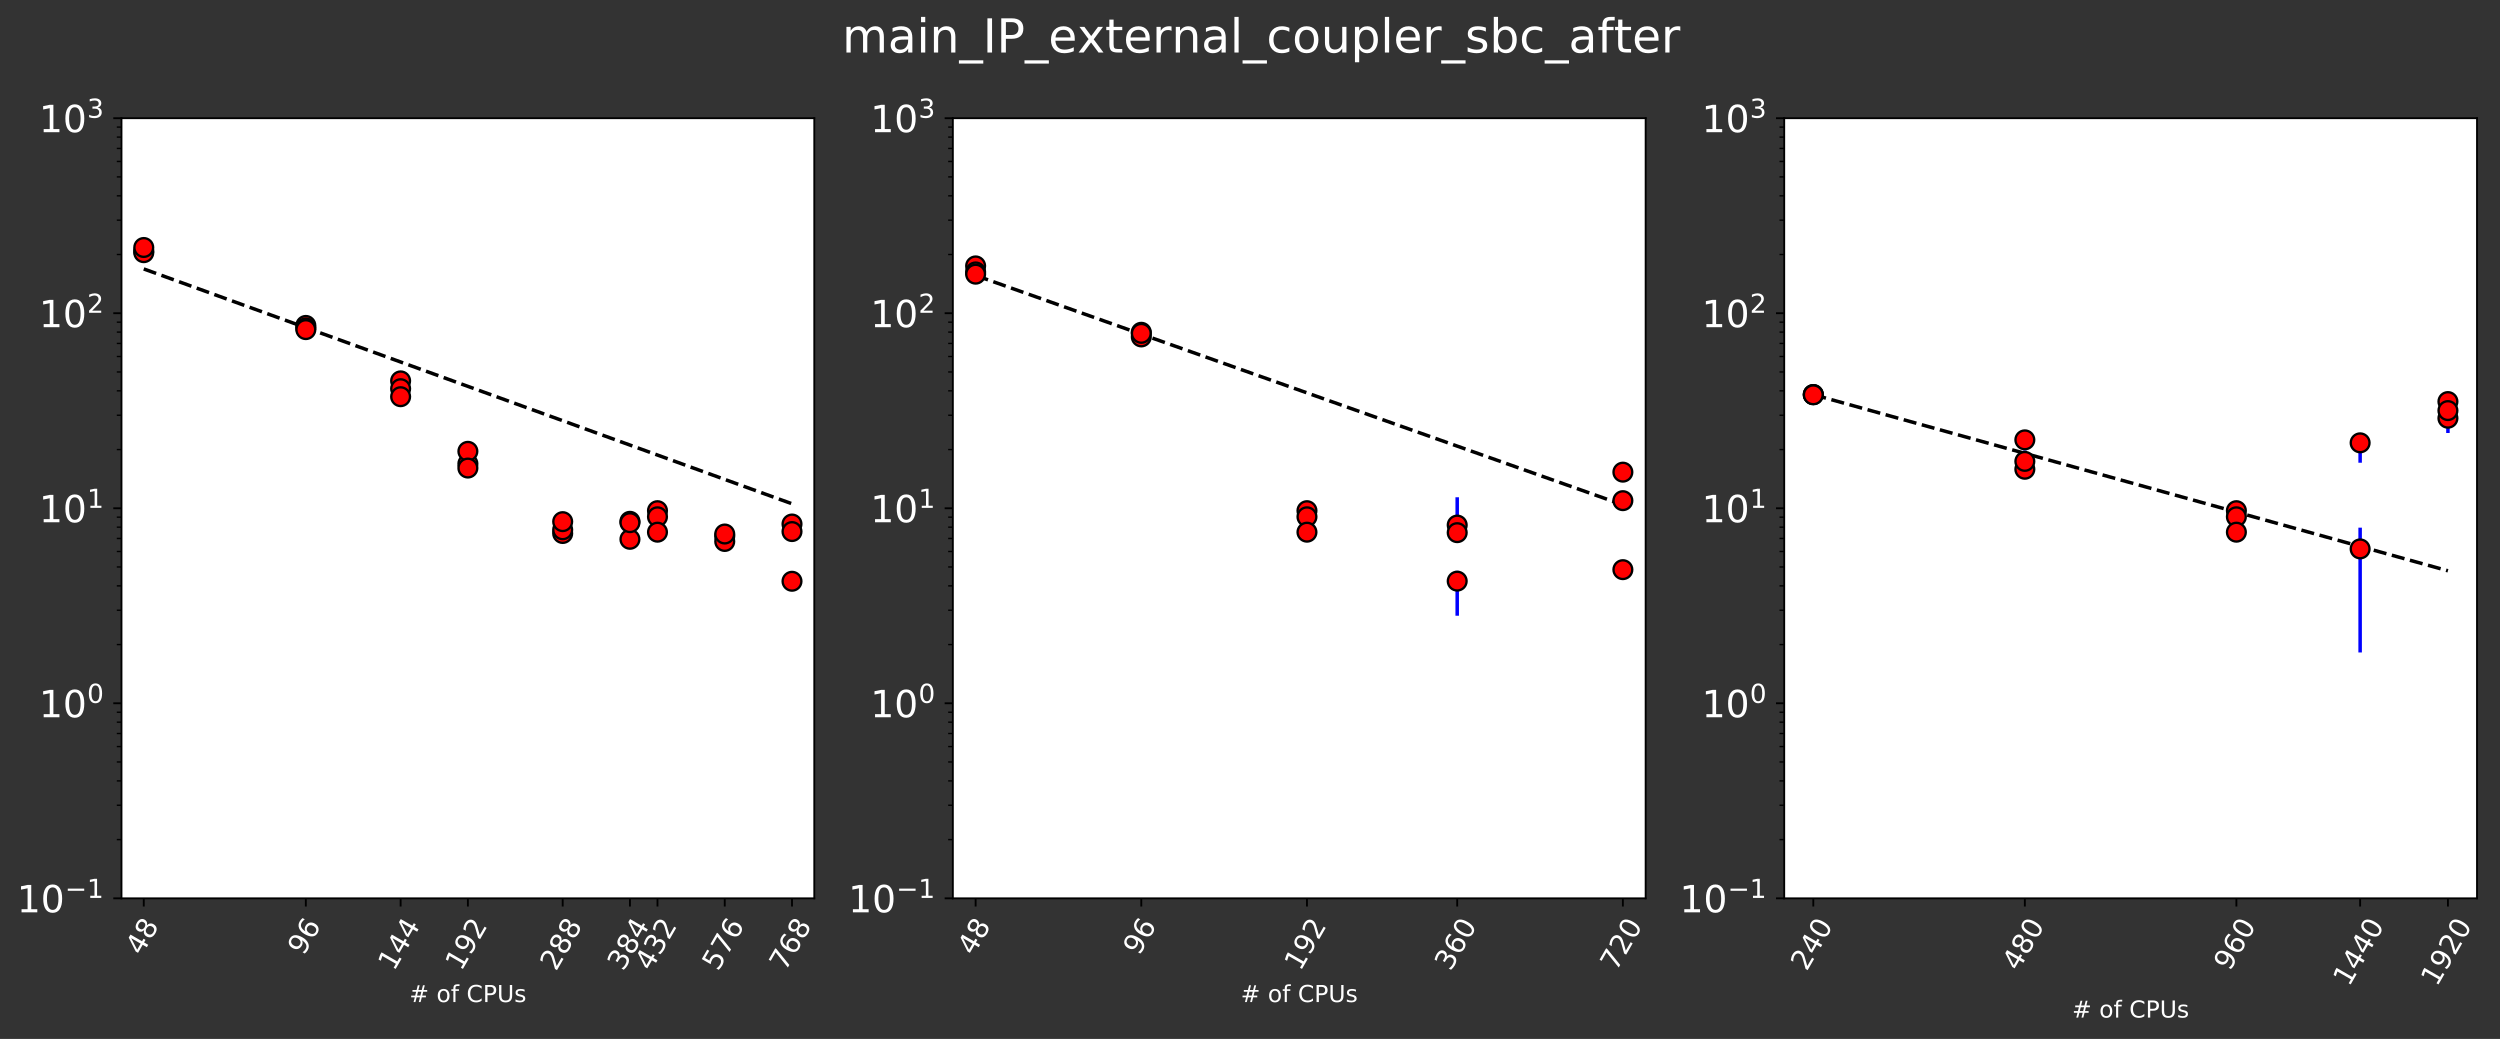 <?xml version="1.0" encoding="utf-8" standalone="no"?>
<!DOCTYPE svg PUBLIC "-//W3C//DTD SVG 1.1//EN"
  "http://www.w3.org/Graphics/SVG/1.1/DTD/svg11.dtd">
<!-- Created with matplotlib (http://matplotlib.org/) -->
<svg height="443pt" version="1.1" viewBox="0 0 1066 443" width="1066pt" xmlns="http://www.w3.org/2000/svg" xmlns:xlink="http://www.w3.org/1999/xlink">
 <rect x="0" y="0" width="1066" height="443" fill="#333333" stroke="none"/>
 <defs>
  <style type="text/css">
*{stroke-linecap:butt;stroke-linejoin:round;}
  </style>
 </defs>
 <g id="figure_1">
  <g id="patch_1">
   <path d="M 0 443.173 
L 1066.9 443.173 
L 1066.9 0 
L 0 0 
z
" style="fill:none;"/>
  </g>
  <g id="axes_1">
   <g id="patch_2">
    <path d="M 51.8 383.04 
L 347.212 383.04 
L 347.212 50.4 
L 51.8 50.4 
z
" style="fill:#ffffff;"/>
   </g>
   <g id="matplotlib.axis_1">
    <g id="xtick_1">
     <g id="line2d_1">
      <defs>
       <path d="M 0 0 
L 0 3.5 
" id="mb75a8a1413" style="stroke:#000000;stroke-width:0.8;"/>
      </defs>
      <g>
       <use style="stroke:#000000;stroke-width:0.8;" x="61.302" xlink:href="#mb75a8a1413" y="383.04"/>
      </g>
     </g>
     <g id="text_1">
      <!-- 48 -->
      <defs>
       <path d="M 37.797 64.312 
L 12.891 25.391 
L 37.797 25.391 
z
M 35.203 72.906 
L 47.609 72.906 
L 47.609 25.391 
L 58.016 25.391 
L 58.016 17.188 
L 47.609 17.188 
L 47.609 0 
L 37.797 0 
L 37.797 17.188 
L 4.891 17.188 
L 4.891 26.703 
z
" id="DejaVuSans-34"/>
       <path d="M 31.781 34.625 
Q 24.75 34.625 20.719 30.859 
Q 16.703 27.094 16.703 20.516 
Q 16.703 13.922 20.719 10.156 
Q 24.75 6.391 31.781 6.391 
Q 38.812 6.391 42.859 10.172 
Q 46.922 13.969 46.922 20.516 
Q 46.922 27.094 42.891 30.859 
Q 38.875 34.625 31.781 34.625 
M 21.922 38.812 
Q 15.578 40.375 12.031 44.719 
Q 8.5 49.078 8.5 55.328 
Q 8.5 64.062 14.719 69.141 
Q 20.953 74.219 31.781 74.219 
Q 42.672 74.219 48.875 69.141 
Q 55.078 64.062 55.078 55.328 
Q 55.078 49.078 51.531 44.719 
Q 48 40.375 41.703 38.812 
Q 48.828 37.156 52.797 32.312 
Q 56.781 27.484 56.781 20.516 
Q 56.781 9.906 50.312 4.234 
Q 43.844 -1.422 31.781 -1.422 
Q 19.734 -1.422 13.25 4.234 
Q 6.781 9.906 6.781 20.516 
Q 6.781 27.484 10.781 32.312 
Q 14.797 37.156 21.922 38.812 
M 18.312 54.391 
Q 18.312 48.734 21.844 45.562 
Q 25.391 42.391 31.781 42.391 
Q 38.141 42.391 41.719 45.562 
Q 45.312 48.734 45.312 54.391 
Q 45.312 60.062 41.719 63.234 
Q 38.141 66.406 31.781 66.406 
Q 25.391 66.406 21.844 63.234 
Q 18.312 60.062 18.312 54.391 
" id="DejaVuSans-38"/>
      </defs>
      <g style="fill:#ffffff;" transform="translate(60.352 407.823)rotate(-60)scale(0.12 -0.12)">
       <use xlink:href="#DejaVuSans-34"/>
       <use x="63.623" xlink:href="#DejaVuSans-38"/>
      </g>
     </g>
    </g>
    <g id="xtick_2">
     <g id="line2d_2">
      <g>
       <use style="stroke:#000000;stroke-width:0.8;" x="130.404" xlink:href="#mb75a8a1413" y="383.04"/>
      </g>
     </g>
     <g id="text_2">
      <!-- 96 -->
      <defs>
       <path d="M 10.984 1.516 
L 10.984 10.5 
Q 14.703 8.734 18.5 7.812 
Q 22.312 6.891 25.984 6.891 
Q 35.75 6.891 40.891 13.453 
Q 46.047 20.016 46.781 33.406 
Q 43.953 29.203 39.594 26.953 
Q 35.25 24.703 29.984 24.703 
Q 19.047 24.703 12.672 31.312 
Q 6.297 37.938 6.297 49.422 
Q 6.297 60.641 12.938 67.422 
Q 19.578 74.219 30.609 74.219 
Q 43.266 74.219 49.922 64.516 
Q 56.594 54.828 56.594 36.375 
Q 56.594 19.141 48.406 8.859 
Q 40.234 -1.422 26.422 -1.422 
Q 22.703 -1.422 18.891 -0.688 
Q 15.094 0.047 10.984 1.516 
M 30.609 32.422 
Q 37.25 32.422 41.125 36.953 
Q 45.016 41.5 45.016 49.422 
Q 45.016 57.281 41.125 61.844 
Q 37.25 66.406 30.609 66.406 
Q 23.969 66.406 20.094 61.844 
Q 16.219 57.281 16.219 49.422 
Q 16.219 41.5 20.094 36.953 
Q 23.969 32.422 30.609 32.422 
" id="DejaVuSans-39"/>
       <path d="M 33.016 40.375 
Q 26.375 40.375 22.484 35.828 
Q 18.609 31.297 18.609 23.391 
Q 18.609 15.531 22.484 10.953 
Q 26.375 6.391 33.016 6.391 
Q 39.656 6.391 43.531 10.953 
Q 47.406 15.531 47.406 23.391 
Q 47.406 31.297 43.531 35.828 
Q 39.656 40.375 33.016 40.375 
M 52.594 71.297 
L 52.594 62.312 
Q 48.875 64.062 45.094 64.984 
Q 41.312 65.922 37.594 65.922 
Q 27.828 65.922 22.672 59.328 
Q 17.531 52.734 16.797 39.406 
Q 19.672 43.656 24.016 45.922 
Q 28.375 48.188 33.594 48.188 
Q 44.578 48.188 50.953 41.516 
Q 57.328 34.859 57.328 23.391 
Q 57.328 12.156 50.688 5.359 
Q 44.047 -1.422 33.016 -1.422 
Q 20.359 -1.422 13.672 8.266 
Q 6.984 17.969 6.984 36.375 
Q 6.984 53.656 15.188 63.938 
Q 23.391 74.219 37.203 74.219 
Q 40.922 74.219 44.703 73.484 
Q 48.484 72.75 52.594 71.297 
" id="DejaVuSans-36"/>
      </defs>
      <g style="fill:#ffffff;" transform="translate(129.454 407.823)rotate(-60)scale(0.12 -0.12)">
       <use xlink:href="#DejaVuSans-39"/>
       <use x="63.623" xlink:href="#DejaVuSans-36"/>
      </g>
     </g>
    </g>
    <g id="xtick_3">
     <g id="line2d_3">
      <g>
       <use style="stroke:#000000;stroke-width:0.8;" x="170.826" xlink:href="#mb75a8a1413" y="383.04"/>
      </g>
     </g>
     <g id="text_3">
      <!-- 144 -->
      <defs>
       <path d="M 12.406 8.297 
L 28.516 8.297 
L 28.516 63.922 
L 10.984 60.406 
L 10.984 69.391 
L 28.422 72.906 
L 38.281 72.906 
L 38.281 8.297 
L 54.391 8.297 
L 54.391 0 
L 12.406 0 
z
" id="DejaVuSans-31"/>
      </defs>
      <g style="fill:#ffffff;" transform="translate(167.967 414.435)rotate(-60)scale(0.12 -0.12)">
       <use xlink:href="#DejaVuSans-31"/>
       <use x="63.623" xlink:href="#DejaVuSans-34"/>
       <use x="127.246" xlink:href="#DejaVuSans-34"/>
      </g>
     </g>
    </g>
    <g id="xtick_4">
     <g id="line2d_4">
      <g>
       <use style="stroke:#000000;stroke-width:0.8;" x="199.506" xlink:href="#mb75a8a1413" y="383.04"/>
      </g>
     </g>
     <g id="text_4">
      <!-- 192 -->
      <defs>
       <path d="M 19.188 8.297 
L 53.609 8.297 
L 53.609 0 
L 7.328 0 
L 7.328 8.297 
Q 12.938 14.109 22.625 23.891 
Q 32.328 33.688 34.812 36.531 
Q 39.547 41.844 41.422 45.531 
Q 43.312 49.219 43.312 52.781 
Q 43.312 58.594 39.234 62.25 
Q 35.156 65.922 28.609 65.922 
Q 23.969 65.922 18.812 64.312 
Q 13.672 62.703 7.812 59.422 
L 7.812 69.391 
Q 13.766 71.781 18.938 73 
Q 24.125 74.219 28.422 74.219 
Q 39.75 74.219 46.484 68.547 
Q 53.219 62.891 53.219 53.422 
Q 53.219 48.922 51.531 44.891 
Q 49.859 40.875 45.406 35.406 
Q 44.188 33.984 37.641 27.219 
Q 31.109 20.453 19.188 8.297 
" id="DejaVuSans-32"/>
      </defs>
      <g style="fill:#ffffff;" transform="translate(196.647 414.435)rotate(-60)scale(0.12 -0.12)">
       <use xlink:href="#DejaVuSans-31"/>
       <use x="63.623" xlink:href="#DejaVuSans-39"/>
       <use x="127.246" xlink:href="#DejaVuSans-32"/>
      </g>
     </g>
    </g>
    <g id="xtick_5">
     <g id="line2d_5">
      <g>
       <use style="stroke:#000000;stroke-width:0.8;" x="239.928" xlink:href="#mb75a8a1413" y="383.04"/>
      </g>
     </g>
     <g id="text_5">
      <!-- 288 -->
      <g style="fill:#ffffff;" transform="translate(237.069 414.435)rotate(-60)scale(0.12 -0.12)">
       <use xlink:href="#DejaVuSans-32"/>
       <use x="63.623" xlink:href="#DejaVuSans-38"/>
       <use x="127.246" xlink:href="#DejaVuSans-38"/>
      </g>
     </g>
    </g>
    <g id="xtick_6">
     <g id="line2d_6">
      <g>
       <use style="stroke:#000000;stroke-width:0.8;" x="268.608" xlink:href="#mb75a8a1413" y="383.04"/>
      </g>
     </g>
     <g id="text_6">
      <!-- 384 -->
      <defs>
       <path d="M 40.578 39.312 
Q 47.656 37.797 51.625 33 
Q 55.609 28.219 55.609 21.188 
Q 55.609 10.406 48.188 4.484 
Q 40.766 -1.422 27.094 -1.422 
Q 22.516 -1.422 17.656 -0.516 
Q 12.797 0.391 7.625 2.203 
L 7.625 11.719 
Q 11.719 9.328 16.594 8.109 
Q 21.484 6.891 26.812 6.891 
Q 36.078 6.891 40.938 10.547 
Q 45.797 14.203 45.797 21.188 
Q 45.797 27.641 41.281 31.266 
Q 36.766 34.906 28.719 34.906 
L 20.219 34.906 
L 20.219 43.016 
L 29.109 43.016 
Q 36.375 43.016 40.234 45.922 
Q 44.094 48.828 44.094 54.297 
Q 44.094 59.906 40.109 62.906 
Q 36.141 65.922 28.719 65.922 
Q 24.656 65.922 20.016 65.031 
Q 15.375 64.156 9.812 62.312 
L 9.812 71.094 
Q 15.438 72.656 20.344 73.438 
Q 25.25 74.219 29.594 74.219 
Q 40.828 74.219 47.359 69.109 
Q 53.906 64.016 53.906 55.328 
Q 53.906 49.266 50.438 45.094 
Q 46.969 40.922 40.578 39.312 
" id="DejaVuSans-33"/>
      </defs>
      <g style="fill:#ffffff;" transform="translate(265.749 414.435)rotate(-60)scale(0.12 -0.12)">
       <use xlink:href="#DejaVuSans-33"/>
       <use x="63.623" xlink:href="#DejaVuSans-38"/>
       <use x="127.246" xlink:href="#DejaVuSans-34"/>
      </g>
     </g>
    </g>
    <g id="xtick_7">
     <g id="line2d_7">
      <g>
       <use style="stroke:#000000;stroke-width:0.8;" x="280.35" xlink:href="#mb75a8a1413" y="383.04"/>
      </g>
     </g>
     <g id="text_7">
      <!-- 432 -->
      <g style="fill:#ffffff;" transform="translate(277.491 414.435)rotate(-60)scale(0.12 -0.12)">
       <use xlink:href="#DejaVuSans-34"/>
       <use x="63.623" xlink:href="#DejaVuSans-33"/>
       <use x="127.246" xlink:href="#DejaVuSans-32"/>
      </g>
     </g>
    </g>
    <g id="xtick_8">
     <g id="line2d_8">
      <g>
       <use style="stroke:#000000;stroke-width:0.8;" x="309.03" xlink:href="#mb75a8a1413" y="383.04"/>
      </g>
     </g>
     <g id="text_8">
      <!-- 576 -->
      <defs>
       <path d="M 10.797 72.906 
L 49.516 72.906 
L 49.516 64.594 
L 19.828 64.594 
L 19.828 46.734 
Q 21.969 47.469 24.109 47.828 
Q 26.266 48.188 28.422 48.188 
Q 40.625 48.188 47.75 41.5 
Q 54.891 34.812 54.891 23.391 
Q 54.891 11.625 47.562 5.094 
Q 40.234 -1.422 26.906 -1.422 
Q 22.312 -1.422 17.547 -0.641 
Q 12.797 0.141 7.719 1.703 
L 7.719 11.625 
Q 12.109 9.234 16.797 8.062 
Q 21.484 6.891 26.703 6.891 
Q 35.156 6.891 40.078 11.328 
Q 45.016 15.766 45.016 23.391 
Q 45.016 31 40.078 35.438 
Q 35.156 39.891 26.703 39.891 
Q 22.75 39.891 18.812 39.016 
Q 14.891 38.141 10.797 36.281 
z
" id="DejaVuSans-35"/>
       <path d="M 8.203 72.906 
L 55.078 72.906 
L 55.078 68.703 
L 28.609 0 
L 18.312 0 
L 43.219 64.594 
L 8.203 64.594 
z
" id="DejaVuSans-37"/>
      </defs>
      <g style="fill:#ffffff;" transform="translate(306.171 414.435)rotate(-60)scale(0.12 -0.12)">
       <use xlink:href="#DejaVuSans-35"/>
       <use x="63.623" xlink:href="#DejaVuSans-37"/>
       <use x="127.246" xlink:href="#DejaVuSans-36"/>
      </g>
     </g>
    </g>
    <g id="xtick_9">
     <g id="line2d_9">
      <g>
       <use style="stroke:#000000;stroke-width:0.8;" x="337.71" xlink:href="#mb75a8a1413" y="383.04"/>
      </g>
     </g>
     <g id="text_9">
      <!-- 768 -->
      <g style="fill:#ffffff;" transform="translate(334.851 414.435)rotate(-60)scale(0.12 -0.12)">
       <use xlink:href="#DejaVuSans-37"/>
       <use x="63.623" xlink:href="#DejaVuSans-36"/>
       <use x="127.246" xlink:href="#DejaVuSans-38"/>
      </g>
     </g>
    </g>
    <g id="text_10">
     <!-- # of CPUs -->
     <defs>
      <path d="M 51.125 44 
L 36.922 44 
L 32.812 27.688 
L 47.125 27.688 
z
M 43.797 71.781 
L 38.719 51.516 
L 52.984 51.516 
L 58.109 71.781 
L 65.922 71.781 
L 60.891 51.516 
L 76.125 51.516 
L 76.125 44 
L 58.984 44 
L 54.984 27.688 
L 70.516 27.688 
L 70.516 20.219 
L 53.078 20.219 
L 48 0 
L 40.188 0 
L 45.219 20.219 
L 30.906 20.219 
L 25.875 0 
L 18.016 0 
L 23.094 20.219 
L 7.719 20.219 
L 7.719 27.688 
L 24.906 27.688 
L 29 44 
L 13.281 44 
L 13.281 51.516 
L 30.906 51.516 
L 35.891 71.781 
z
" id="DejaVuSans-23"/>
      <path id="DejaVuSans-20"/>
      <path d="M 30.609 48.391 
Q 23.391 48.391 19.188 42.75 
Q 14.984 37.109 14.984 27.297 
Q 14.984 17.484 19.156 11.844 
Q 23.344 6.203 30.609 6.203 
Q 37.797 6.203 41.984 11.859 
Q 46.188 17.531 46.188 27.297 
Q 46.188 37.016 41.984 42.703 
Q 37.797 48.391 30.609 48.391 
M 30.609 56 
Q 42.328 56 49.016 48.375 
Q 55.719 40.766 55.719 27.297 
Q 55.719 13.875 49.016 6.219 
Q 42.328 -1.422 30.609 -1.422 
Q 18.844 -1.422 12.172 6.219 
Q 5.516 13.875 5.516 27.297 
Q 5.516 40.766 12.172 48.375 
Q 18.844 56 30.609 56 
" id="DejaVuSans-6f"/>
      <path d="M 37.109 75.984 
L 37.109 68.5 
L 28.516 68.5 
Q 23.688 68.5 21.797 66.547 
Q 19.922 64.594 19.922 59.516 
L 19.922 54.688 
L 34.719 54.688 
L 34.719 47.703 
L 19.922 47.703 
L 19.922 0 
L 10.891 0 
L 10.891 47.703 
L 2.297 47.703 
L 2.297 54.688 
L 10.891 54.688 
L 10.891 58.5 
Q 10.891 67.625 15.141 71.797 
Q 19.391 75.984 28.609 75.984 
z
" id="DejaVuSans-66"/>
      <path d="M 64.406 67.281 
L 64.406 56.891 
Q 59.422 61.531 53.781 63.812 
Q 48.141 66.109 41.797 66.109 
Q 29.297 66.109 22.656 58.469 
Q 16.016 50.828 16.016 36.375 
Q 16.016 21.969 22.656 14.328 
Q 29.297 6.688 41.797 6.688 
Q 48.141 6.688 53.781 8.984 
Q 59.422 11.281 64.406 15.922 
L 64.406 5.609 
Q 59.234 2.094 53.438 0.328 
Q 47.656 -1.422 41.219 -1.422 
Q 24.656 -1.422 15.125 8.703 
Q 5.609 18.844 5.609 36.375 
Q 5.609 53.953 15.125 64.078 
Q 24.656 74.219 41.219 74.219 
Q 47.75 74.219 53.531 72.484 
Q 59.328 70.75 64.406 67.281 
" id="DejaVuSans-43"/>
      <path d="M 19.672 64.797 
L 19.672 37.406 
L 32.078 37.406 
Q 38.969 37.406 42.719 40.969 
Q 46.484 44.531 46.484 51.125 
Q 46.484 57.672 42.719 61.234 
Q 38.969 64.797 32.078 64.797 
z
M 9.812 72.906 
L 32.078 72.906 
Q 44.344 72.906 50.609 67.359 
Q 56.891 61.812 56.891 51.125 
Q 56.891 40.328 50.609 34.812 
Q 44.344 29.297 32.078 29.297 
L 19.672 29.297 
L 19.672 0 
L 9.812 0 
z
" id="DejaVuSans-50"/>
      <path d="M 8.688 72.906 
L 18.609 72.906 
L 18.609 28.609 
Q 18.609 16.891 22.844 11.734 
Q 27.094 6.594 36.625 6.594 
Q 46.094 6.594 50.344 11.734 
Q 54.594 16.891 54.594 28.609 
L 54.594 72.906 
L 64.5 72.906 
L 64.5 27.391 
Q 64.5 13.141 57.438 5.859 
Q 50.391 -1.422 36.625 -1.422 
Q 22.797 -1.422 15.734 5.859 
Q 8.688 13.141 8.688 27.391 
z
" id="DejaVuSans-55"/>
      <path d="M 44.281 53.078 
L 44.281 44.578 
Q 40.484 46.531 36.375 47.5 
Q 32.281 48.484 27.875 48.484 
Q 21.188 48.484 17.844 46.438 
Q 14.5 44.391 14.5 40.281 
Q 14.5 37.156 16.891 35.375 
Q 19.281 33.594 26.516 31.984 
L 29.594 31.297 
Q 39.156 29.25 43.188 25.516 
Q 47.219 21.781 47.219 15.094 
Q 47.219 7.469 41.188 3.016 
Q 35.156 -1.422 24.609 -1.422 
Q 20.219 -1.422 15.453 -0.562 
Q 10.688 0.297 5.422 2 
L 5.422 11.281 
Q 10.406 8.688 15.234 7.391 
Q 20.062 6.109 24.812 6.109 
Q 31.156 6.109 34.562 8.281 
Q 37.984 10.453 37.984 14.406 
Q 37.984 18.062 35.516 20.016 
Q 33.062 21.969 24.703 23.781 
L 21.578 24.516 
Q 13.234 26.266 9.516 29.906 
Q 5.812 33.547 5.812 39.891 
Q 5.812 47.609 11.281 51.797 
Q 16.75 56 26.812 56 
Q 31.781 56 36.172 55.266 
Q 40.578 54.547 44.281 53.078 
" id="DejaVuSans-73"/>
     </defs>
     <g style="fill:#ffffff;" transform="translate(174.548 427.282)scale(0.1 -0.1)">
      <use xlink:href="#DejaVuSans-23"/>
      <use x="83.789" xlink:href="#DejaVuSans-20"/>
      <use x="115.576" xlink:href="#DejaVuSans-6f"/>
      <use x="176.758" xlink:href="#DejaVuSans-66"/>
      <use x="211.963" xlink:href="#DejaVuSans-20"/>
      <use x="243.75" xlink:href="#DejaVuSans-43"/>
      <use x="313.574" xlink:href="#DejaVuSans-50"/>
      <use x="373.877" xlink:href="#DejaVuSans-55"/>
      <use x="447.07" xlink:href="#DejaVuSans-73"/>
     </g>
    </g>
   </g>
   <g id="matplotlib.axis_2">
    <g id="ytick_1">
     <g id="line2d_10">
      <defs>
       <path d="M 0 0 
L -3.5 0 
" id="m91510673eb" style="stroke:#000000;stroke-width:0.8;"/>
      </defs>
      <g>
       <use style="stroke:#000000;stroke-width:0.8;" x="51.8" xlink:href="#m91510673eb" y="383.04"/>
      </g>
     </g>
     <g id="text_11">
      <!-- ${10^{-1}}$ -->
      <defs>
       <path d="M 31.781 66.406 
Q 24.172 66.406 20.328 58.906 
Q 16.5 51.422 16.5 36.375 
Q 16.5 21.391 20.328 13.891 
Q 24.172 6.391 31.781 6.391 
Q 39.453 6.391 43.281 13.891 
Q 47.125 21.391 47.125 36.375 
Q 47.125 51.422 43.281 58.906 
Q 39.453 66.406 31.781 66.406 
M 31.781 74.219 
Q 44.047 74.219 50.516 64.516 
Q 56.984 54.828 56.984 36.375 
Q 56.984 17.969 50.516 8.266 
Q 44.047 -1.422 31.781 -1.422 
Q 19.531 -1.422 13.062 8.266 
Q 6.594 17.969 6.594 36.375 
Q 6.594 54.828 13.062 64.516 
Q 19.531 74.219 31.781 74.219 
" id="DejaVuSans-30"/>
       <path d="M 10.594 35.5 
L 73.188 35.5 
L 73.188 27.203 
L 10.594 27.203 
z
" id="DejaVuSans-2212"/>
      </defs>
      <g style="fill:#ffffff;" transform="translate(7.2 389.119)scale(0.16 -0.16)">
       <use transform="translate(0 0.684)" xlink:href="#DejaVuSans-31"/>
       <use transform="translate(63.623 0.684)" xlink:href="#DejaVuSans-30"/>
       <use transform="translate(128.203 38.966)scale(0.7)" xlink:href="#DejaVuSans-2212"/>
       <use transform="translate(186.855 38.966)scale(0.7)" xlink:href="#DejaVuSans-31"/>
      </g>
     </g>
    </g>
    <g id="ytick_2">
     <g id="line2d_11">
      <g>
       <use style="stroke:#000000;stroke-width:0.8;" x="51.8" xlink:href="#m91510673eb" y="299.88"/>
      </g>
     </g>
     <g id="text_12">
      <!-- ${10^{0}}$ -->
      <g style="fill:#ffffff;" transform="translate(16.64 305.959)scale(0.16 -0.16)">
       <use transform="translate(0 0.766)" xlink:href="#DejaVuSans-31"/>
       <use transform="translate(63.623 0.766)" xlink:href="#DejaVuSans-30"/>
       <use transform="translate(128.203 39.047)scale(0.7)" xlink:href="#DejaVuSans-30"/>
      </g>
     </g>
    </g>
    <g id="ytick_3">
     <g id="line2d_12">
      <g>
       <use style="stroke:#000000;stroke-width:0.8;" x="51.8" xlink:href="#m91510673eb" y="216.72"/>
      </g>
     </g>
     <g id="text_13">
      <!-- ${10^{1}}$ -->
      <g style="fill:#ffffff;" transform="translate(16.64 222.799)scale(0.16 -0.16)">
       <use transform="translate(0 0.684)" xlink:href="#DejaVuSans-31"/>
       <use transform="translate(63.623 0.684)" xlink:href="#DejaVuSans-30"/>
       <use transform="translate(128.203 38.966)scale(0.7)" xlink:href="#DejaVuSans-31"/>
      </g>
     </g>
    </g>
    <g id="ytick_4">
     <g id="line2d_13">
      <g>
       <use style="stroke:#000000;stroke-width:0.8;" x="51.8" xlink:href="#m91510673eb" y="133.56"/>
      </g>
     </g>
     <g id="text_14">
      <!-- ${10^{2}}$ -->
      <g style="fill:#ffffff;" transform="translate(16.64 139.639)scale(0.16 -0.16)">
       <use transform="translate(0 0.766)" xlink:href="#DejaVuSans-31"/>
       <use transform="translate(63.623 0.766)" xlink:href="#DejaVuSans-30"/>
       <use transform="translate(128.203 39.047)scale(0.7)" xlink:href="#DejaVuSans-32"/>
      </g>
     </g>
    </g>
    <g id="ytick_5">
     <g id="line2d_14">
      <g>
       <use style="stroke:#000000;stroke-width:0.8;" x="51.8" xlink:href="#m91510673eb" y="50.4"/>
      </g>
     </g>
     <g id="text_15">
      <!-- ${10^{3}}$ -->
      <g style="fill:#ffffff;" transform="translate(16.64 56.479)scale(0.16 -0.16)">
       <use transform="translate(0 0.766)" xlink:href="#DejaVuSans-31"/>
       <use transform="translate(63.623 0.766)" xlink:href="#DejaVuSans-30"/>
       <use transform="translate(128.203 39.047)scale(0.7)" xlink:href="#DejaVuSans-33"/>
      </g>
     </g>
    </g>
    <g id="ytick_6">
     <g id="line2d_15">
      <defs>
       <path d="M 0 0 
L -2 0 
" id="m683fdef72b" style="stroke:#000000;stroke-width:0.6;"/>
      </defs>
      <g>
       <use style="stroke:#000000;stroke-width:0.6;" x="51.8" xlink:href="#m683fdef72b" y="358.006"/>
      </g>
     </g>
    </g>
    <g id="ytick_7">
     <g id="line2d_16">
      <g>
       <use style="stroke:#000000;stroke-width:0.6;" x="51.8" xlink:href="#m683fdef72b" y="343.363"/>
      </g>
     </g>
    </g>
    <g id="ytick_8">
     <g id="line2d_17">
      <g>
       <use style="stroke:#000000;stroke-width:0.6;" x="51.8" xlink:href="#m683fdef72b" y="332.973"/>
      </g>
     </g>
    </g>
    <g id="ytick_9">
     <g id="line2d_18">
      <g>
       <use style="stroke:#000000;stroke-width:0.6;" x="51.8" xlink:href="#m683fdef72b" y="324.914"/>
      </g>
     </g>
    </g>
    <g id="ytick_10">
     <g id="line2d_19">
      <g>
       <use style="stroke:#000000;stroke-width:0.6;" x="51.8" xlink:href="#m683fdef72b" y="318.329"/>
      </g>
     </g>
    </g>
    <g id="ytick_11">
     <g id="line2d_20">
      <g>
       <use style="stroke:#000000;stroke-width:0.6;" x="51.8" xlink:href="#m683fdef72b" y="312.762"/>
      </g>
     </g>
    </g>
    <g id="ytick_12">
     <g id="line2d_21">
      <g>
       <use style="stroke:#000000;stroke-width:0.6;" x="51.8" xlink:href="#m683fdef72b" y="307.939"/>
      </g>
     </g>
    </g>
    <g id="ytick_13">
     <g id="line2d_22">
      <g>
       <use style="stroke:#000000;stroke-width:0.6;" x="51.8" xlink:href="#m683fdef72b" y="303.685"/>
      </g>
     </g>
    </g>
    <g id="ytick_14">
     <g id="line2d_23">
      <g>
       <use style="stroke:#000000;stroke-width:0.6;" x="51.8" xlink:href="#m683fdef72b" y="274.846"/>
      </g>
     </g>
    </g>
    <g id="ytick_15">
     <g id="line2d_24">
      <g>
       <use style="stroke:#000000;stroke-width:0.6;" x="51.8" xlink:href="#m683fdef72b" y="260.203"/>
      </g>
     </g>
    </g>
    <g id="ytick_16">
     <g id="line2d_25">
      <g>
       <use style="stroke:#000000;stroke-width:0.6;" x="51.8" xlink:href="#m683fdef72b" y="249.813"/>
      </g>
     </g>
    </g>
    <g id="ytick_17">
     <g id="line2d_26">
      <g>
       <use style="stroke:#000000;stroke-width:0.6;" x="51.8" xlink:href="#m683fdef72b" y="241.754"/>
      </g>
     </g>
    </g>
    <g id="ytick_18">
     <g id="line2d_27">
      <g>
       <use style="stroke:#000000;stroke-width:0.6;" x="51.8" xlink:href="#m683fdef72b" y="235.169"/>
      </g>
     </g>
    </g>
    <g id="ytick_19">
     <g id="line2d_28">
      <g>
       <use style="stroke:#000000;stroke-width:0.6;" x="51.8" xlink:href="#m683fdef72b" y="229.602"/>
      </g>
     </g>
    </g>
    <g id="ytick_20">
     <g id="line2d_29">
      <g>
       <use style="stroke:#000000;stroke-width:0.6;" x="51.8" xlink:href="#m683fdef72b" y="224.779"/>
      </g>
     </g>
    </g>
    <g id="ytick_21">
     <g id="line2d_30">
      <g>
       <use style="stroke:#000000;stroke-width:0.6;" x="51.8" xlink:href="#m683fdef72b" y="220.525"/>
      </g>
     </g>
    </g>
    <g id="ytick_22">
     <g id="line2d_31">
      <g>
       <use style="stroke:#000000;stroke-width:0.6;" x="51.8" xlink:href="#m683fdef72b" y="191.686"/>
      </g>
     </g>
    </g>
    <g id="ytick_23">
     <g id="line2d_32">
      <g>
       <use style="stroke:#000000;stroke-width:0.6;" x="51.8" xlink:href="#m683fdef72b" y="177.043"/>
      </g>
     </g>
    </g>
    <g id="ytick_24">
     <g id="line2d_33">
      <g>
       <use style="stroke:#000000;stroke-width:0.6;" x="51.8" xlink:href="#m683fdef72b" y="166.653"/>
      </g>
     </g>
    </g>
    <g id="ytick_25">
     <g id="line2d_34">
      <g>
       <use style="stroke:#000000;stroke-width:0.6;" x="51.8" xlink:href="#m683fdef72b" y="158.594"/>
      </g>
     </g>
    </g>
    <g id="ytick_26">
     <g id="line2d_35">
      <g>
       <use style="stroke:#000000;stroke-width:0.6;" x="51.8" xlink:href="#m683fdef72b" y="152.009"/>
      </g>
     </g>
    </g>
    <g id="ytick_27">
     <g id="line2d_36">
      <g>
       <use style="stroke:#000000;stroke-width:0.6;" x="51.8" xlink:href="#m683fdef72b" y="146.442"/>
      </g>
     </g>
    </g>
    <g id="ytick_28">
     <g id="line2d_37">
      <g>
       <use style="stroke:#000000;stroke-width:0.6;" x="51.8" xlink:href="#m683fdef72b" y="141.619"/>
      </g>
     </g>
    </g>
    <g id="ytick_29">
     <g id="line2d_38">
      <g>
       <use style="stroke:#000000;stroke-width:0.6;" x="51.8" xlink:href="#m683fdef72b" y="137.365"/>
      </g>
     </g>
    </g>
    <g id="ytick_30">
     <g id="line2d_39">
      <g>
       <use style="stroke:#000000;stroke-width:0.6;" x="51.8" xlink:href="#m683fdef72b" y="108.526"/>
      </g>
     </g>
    </g>
    <g id="ytick_31">
     <g id="line2d_40">
      <g>
       <use style="stroke:#000000;stroke-width:0.6;" x="51.8" xlink:href="#m683fdef72b" y="93.883"/>
      </g>
     </g>
    </g>
    <g id="ytick_32">
     <g id="line2d_41">
      <g>
       <use style="stroke:#000000;stroke-width:0.6;" x="51.8" xlink:href="#m683fdef72b" y="83.493"/>
      </g>
     </g>
    </g>
    <g id="ytick_33">
     <g id="line2d_42">
      <g>
       <use style="stroke:#000000;stroke-width:0.6;" x="51.8" xlink:href="#m683fdef72b" y="75.434"/>
      </g>
     </g>
    </g>
    <g id="ytick_34">
     <g id="line2d_43">
      <g>
       <use style="stroke:#000000;stroke-width:0.6;" x="51.8" xlink:href="#m683fdef72b" y="68.849"/>
      </g>
     </g>
    </g>
    <g id="ytick_35">
     <g id="line2d_44">
      <g>
       <use style="stroke:#000000;stroke-width:0.6;" x="51.8" xlink:href="#m683fdef72b" y="63.282"/>
      </g>
     </g>
    </g>
    <g id="ytick_36">
     <g id="line2d_45">
      <g>
       <use style="stroke:#000000;stroke-width:0.6;" x="51.8" xlink:href="#m683fdef72b" y="58.459"/>
      </g>
     </g>
    </g>
    <g id="ytick_37">
     <g id="line2d_46">
      <g>
       <use style="stroke:#000000;stroke-width:0.6;" x="51.8" xlink:href="#m683fdef72b" y="54.205"/>
      </g>
     </g>
    </g>
   </g>
   <g id="LineCollection_1">
    <path clip-path="url(#p39e228db27)" d="M 239.928 227.643 
L 239.928 225.583 
" style="fill:none;stroke:#0000ff;stroke-width:1.5;"/>
   </g>
   <g id="LineCollection_2">
    <path clip-path="url(#p39e228db27)" d="M 239.928 226.077 
L 239.928 224.114 
" style="fill:none;stroke:#0000ff;stroke-width:1.5;"/>
   </g>
   <g id="LineCollection_3">
    <path clip-path="url(#p39e228db27)" d="M 239.928 223.232 
L 239.928 221.413 
" style="fill:none;stroke:#0000ff;stroke-width:1.5;"/>
   </g>
   <g id="LineCollection_4">
    <path clip-path="url(#p39e228db27)" d="M 268.608 230.176 
L 268.608 228.024 
" style="fill:none;stroke:#0000ff;stroke-width:1.5;"/>
   </g>
   <g id="LineCollection_5">
    <path clip-path="url(#p39e228db27)" d="M 268.608 222.436 
L 268.608 220.602 
" style="fill:none;stroke:#0000ff;stroke-width:1.5;"/>
   </g>
   <g id="LineCollection_6">
    <path clip-path="url(#p39e228db27)" d="M 268.608 223.034 
L 268.608 221.117 
" style="fill:none;stroke:#0000ff;stroke-width:1.5;"/>
   </g>
   <g id="LineCollection_7">
    <path clip-path="url(#p39e228db27)" d="M 309.03 229.016 
L 309.03 226.528 
" style="fill:none;stroke:#0000ff;stroke-width:1.5;"/>
   </g>
   <g id="LineCollection_8">
    <path clip-path="url(#p39e228db27)" d="M 309.03 231.098 
L 309.03 228.737 
" style="fill:none;stroke:#0000ff;stroke-width:1.5;"/>
   </g>
   <g id="LineCollection_9">
    <path clip-path="url(#p39e228db27)" d="M 309.03 227.932 
L 309.03 225.715 
" style="fill:none;stroke:#0000ff;stroke-width:1.5;"/>
   </g>
   <g id="LineCollection_10">
    <path clip-path="url(#p39e228db27)" d="M 61.302 107.071 
L 61.302 106.982 
" style="fill:none;stroke:#0000ff;stroke-width:1.5;"/>
   </g>
   <g id="LineCollection_11">
    <path clip-path="url(#p39e228db27)" d="M 61.302 107.755 
L 61.302 107.664 
" style="fill:none;stroke:#0000ff;stroke-width:1.5;"/>
   </g>
   <g id="LineCollection_12">
    <path clip-path="url(#p39e228db27)" d="M 61.302 105.542 
L 61.302 105.458 
" style="fill:none;stroke:#0000ff;stroke-width:1.5;"/>
   </g>
   <g id="LineCollection_13">
    <path clip-path="url(#p39e228db27)" d="M 337.71 224.506 
L 337.71 221.732 
" style="fill:none;stroke:#0000ff;stroke-width:1.5;"/>
   </g>
   <g id="LineCollection_14">
    <path clip-path="url(#p39e228db27)" d="M 337.71 226.872 
L 337.71 224.749 
" style="fill:none;stroke:#0000ff;stroke-width:1.5;"/>
   </g>
   <g id="LineCollection_15">
    <path clip-path="url(#p39e228db27)" d="M 337.71 249.023 
L 337.71 244.693 
" style="fill:none;stroke:#0000ff;stroke-width:1.5;"/>
   </g>
   <g id="LineCollection_16">
    <path clip-path="url(#p39e228db27)" d="M 130.404 138.786 
L 130.404 138.595 
" style="fill:none;stroke:#0000ff;stroke-width:1.5;"/>
   </g>
   <g id="LineCollection_17">
    <path clip-path="url(#p39e228db27)" d="M 130.404 139.857 
L 130.404 139.667 
" style="fill:none;stroke:#0000ff;stroke-width:1.5;"/>
   </g>
   <g id="LineCollection_18">
    <path clip-path="url(#p39e228db27)" d="M 130.404 140.571 
L 130.404 140.36 
" style="fill:none;stroke:#0000ff;stroke-width:1.5;"/>
   </g>
   <g id="LineCollection_19">
    <path clip-path="url(#p39e228db27)" d="M 170.826 162.443 
L 170.826 162.093 
" style="fill:none;stroke:#0000ff;stroke-width:1.5;"/>
   </g>
   <g id="LineCollection_20">
    <path clip-path="url(#p39e228db27)" d="M 170.826 166.178 
L 170.826 165.021 
" style="fill:none;stroke:#0000ff;stroke-width:1.5;"/>
   </g>
   <g id="LineCollection_21">
    <path clip-path="url(#p39e228db27)" d="M 170.826 169.202 
L 170.826 168.763 
" style="fill:none;stroke:#0000ff;stroke-width:1.5;"/>
   </g>
   <g id="LineCollection_22">
    <path clip-path="url(#p39e228db27)" d="M 199.506 197.95 
L 199.506 196.806 
" style="fill:none;stroke:#0000ff;stroke-width:1.5;"/>
   </g>
   <g id="LineCollection_23">
    <path clip-path="url(#p39e228db27)" d="M 199.506 192.616 
L 199.506 191.635 
" style="fill:none;stroke:#0000ff;stroke-width:1.5;"/>
   </g>
   <g id="LineCollection_24">
    <path clip-path="url(#p39e228db27)" d="M 199.506 199.762 
L 199.506 198.616 
" style="fill:none;stroke:#0000ff;stroke-width:1.5;"/>
   </g>
   <g id="LineCollection_25">
    <path clip-path="url(#p39e228db27)" d="M 280.35 220.33 
L 280.35 214.108 
" style="fill:none;stroke:#0000ff;stroke-width:1.5;"/>
   </g>
   <g id="LineCollection_26">
    <path clip-path="url(#p39e228db27)" d="M 280.35 223.127 
L 280.35 217.034 
" style="fill:none;stroke:#0000ff;stroke-width:1.5;"/>
   </g>
   <g id="LineCollection_27">
    <path clip-path="url(#p39e228db27)" d="M 280.35 227.279 
L 280.35 225.119 
" style="fill:none;stroke:#0000ff;stroke-width:1.5;"/>
   </g>
   <g id="line2d_47">
    <path clip-path="url(#p39e228db27)" d="M 61.302 114.675 
L 130.404 139.708 
L 170.826 154.352 
L 199.506 164.742 
L 239.928 179.386 
L 268.608 189.776 
L 280.35 194.029 
L 309.03 204.419 
L 337.71 214.809 
" style="fill:none;stroke:#000000;stroke-dasharray:5.6,2.4;stroke-dashoffset:0;stroke-width:1.5;"/>
   </g>
   <g id="line2d_48">
    <defs>
     <path d="M 0 4 
C 1.061 4 2.078 3.579 2.828 2.828 
C 3.579 2.078 4 1.061 4 0 
C 4 -1.061 3.579 -2.078 2.828 -2.828 
C 2.078 -3.579 1.061 -4 0 -4 
C -1.061 -4 -2.078 -3.579 -2.828 -2.828 
C -3.579 -2.078 -4 -1.061 -4 0 
C -4 1.061 -3.579 2.078 -2.828 2.828 
C -2.078 3.579 -1.061 4 0 4 
z
" id="mb1cb62a84b" style="stroke:#000000;"/>
    </defs>
    <g clip-path="url(#p39e228db27)">
     <use style="fill:#ff0000;stroke:#000000;" x="239.928" xlink:href="#mb1cb62a84b" y="227.478"/>
    </g>
   </g>
   <g id="line2d_49">
    <g clip-path="url(#p39e228db27)">
     <use style="fill:#ff0000;stroke:#000000;" x="239.928" xlink:href="#mb1cb62a84b" y="225.904"/>
    </g>
   </g>
   <g id="line2d_50">
    <g clip-path="url(#p39e228db27)">
     <use style="fill:#ff0000;stroke:#000000;" x="239.928" xlink:href="#mb1cb62a84b" y="222.428"/>
    </g>
   </g>
   <g id="line2d_51">
    <g clip-path="url(#p39e228db27)">
     <use style="fill:#ff0000;stroke:#000000;" x="268.608" xlink:href="#mb1cb62a84b" y="229.958"/>
    </g>
   </g>
   <g id="line2d_52">
    <g clip-path="url(#p39e228db27)">
     <use style="fill:#ff0000;stroke:#000000;" x="268.608" xlink:href="#mb1cb62a84b" y="222.288"/>
    </g>
   </g>
   <g id="line2d_53">
    <g clip-path="url(#p39e228db27)">
     <use style="fill:#ff0000;stroke:#000000;" x="268.608" xlink:href="#mb1cb62a84b" y="222.865"/>
    </g>
   </g>
   <g id="line2d_54">
    <g clip-path="url(#p39e228db27)">
     <use style="fill:#ff0000;stroke:#000000;" x="309.03" xlink:href="#mb1cb62a84b" y="228.646"/>
    </g>
   </g>
   <g id="line2d_55">
    <g clip-path="url(#p39e228db27)">
     <use style="fill:#ff0000;stroke:#000000;" x="309.03" xlink:href="#mb1cb62a84b" y="230.88"/>
    </g>
   </g>
   <g id="line2d_56">
    <g clip-path="url(#p39e228db27)">
     <use style="fill:#ff0000;stroke:#000000;" x="309.03" xlink:href="#mb1cb62a84b" y="227.705"/>
    </g>
   </g>
   <g id="line2d_57">
    <g clip-path="url(#p39e228db27)">
     <use style="fill:#ff0000;stroke:#000000;" x="61.302" xlink:href="#mb1cb62a84b" y="107.055"/>
    </g>
   </g>
   <g id="line2d_58">
    <g clip-path="url(#p39e228db27)">
     <use style="fill:#ff0000;stroke:#000000;" x="61.302" xlink:href="#mb1cb62a84b" y="107.743"/>
    </g>
   </g>
   <g id="line2d_59">
    <g clip-path="url(#p39e228db27)">
     <use style="fill:#ff0000;stroke:#000000;" x="61.302" xlink:href="#mb1cb62a84b" y="105.531"/>
    </g>
   </g>
   <g id="line2d_60">
    <g clip-path="url(#p39e228db27)">
     <use style="fill:#ff0000;stroke:#000000;" x="337.71" xlink:href="#mb1cb62a84b" y="223.441"/>
    </g>
   </g>
   <g id="line2d_61">
    <g clip-path="url(#p39e228db27)">
     <use style="fill:#ff0000;stroke:#000000;" x="337.71" xlink:href="#mb1cb62a84b" y="226.657"/>
    </g>
   </g>
   <g id="line2d_62">
    <g clip-path="url(#p39e228db27)">
     <use style="fill:#ff0000;stroke:#000000;" x="337.71" xlink:href="#mb1cb62a84b" y="247.852"/>
    </g>
   </g>
   <g id="line2d_63">
    <g clip-path="url(#p39e228db27)">
     <use style="fill:#ff0000;stroke:#000000;" x="130.404" xlink:href="#mb1cb62a84b" y="138.764"/>
    </g>
   </g>
   <g id="line2d_64">
    <g clip-path="url(#p39e228db27)">
     <use style="fill:#ff0000;stroke:#000000;" x="130.404" xlink:href="#mb1cb62a84b" y="139.835"/>
    </g>
   </g>
   <g id="line2d_65">
    <g clip-path="url(#p39e228db27)">
     <use style="fill:#ff0000;stroke:#000000;" x="130.404" xlink:href="#mb1cb62a84b" y="140.548"/>
    </g>
   </g>
   <g id="line2d_66">
    <g clip-path="url(#p39e228db27)">
     <use style="fill:#ff0000;stroke:#000000;" x="170.826" xlink:href="#mb1cb62a84b" y="162.408"/>
    </g>
   </g>
   <g id="line2d_67">
    <g clip-path="url(#p39e228db27)">
     <use style="fill:#ff0000;stroke:#000000;" x="170.826" xlink:href="#mb1cb62a84b" y="165.738"/>
    </g>
   </g>
   <g id="line2d_68">
    <g clip-path="url(#p39e228db27)">
     <use style="fill:#ff0000;stroke:#000000;" x="170.826" xlink:href="#mb1cb62a84b" y="169.153"/>
    </g>
   </g>
   <g id="line2d_69">
    <g clip-path="url(#p39e228db27)">
     <use style="fill:#ff0000;stroke:#000000;" x="199.506" xlink:href="#mb1cb62a84b" y="197.726"/>
    </g>
   </g>
   <g id="line2d_70">
    <g clip-path="url(#p39e228db27)">
     <use style="fill:#ff0000;stroke:#000000;" x="199.506" xlink:href="#mb1cb62a84b" y="192.442"/>
    </g>
   </g>
   <g id="line2d_71">
    <g clip-path="url(#p39e228db27)">
     <use style="fill:#ff0000;stroke:#000000;" x="199.506" xlink:href="#mb1cb62a84b" y="199.58"/>
    </g>
   </g>
   <g id="line2d_72">
    <g clip-path="url(#p39e228db27)">
     <use style="fill:#ff0000;stroke:#000000;" x="280.35" xlink:href="#mb1cb62a84b" y="217.752"/>
    </g>
   </g>
   <g id="line2d_73">
    <g clip-path="url(#p39e228db27)">
     <use style="fill:#ff0000;stroke:#000000;" x="280.35" xlink:href="#mb1cb62a84b" y="220.359"/>
    </g>
   </g>
   <g id="line2d_74">
    <g clip-path="url(#p39e228db27)">
     <use style="fill:#ff0000;stroke:#000000;" x="280.35" xlink:href="#mb1cb62a84b" y="226.922"/>
    </g>
   </g>
   <g id="patch_3">
    <path d="M 51.8 383.04 
L 51.8 50.4 
" style="fill:none;stroke:#000000;stroke-linecap:square;stroke-linejoin:miter;stroke-width:0.8;"/>
   </g>
   <g id="patch_4">
    <path d="M 347.212 383.04 
L 347.212 50.4 
" style="fill:none;stroke:#000000;stroke-linecap:square;stroke-linejoin:miter;stroke-width:0.8;"/>
   </g>
   <g id="patch_5">
    <path d="M 51.8 383.04 
L 347.212 383.04 
" style="fill:none;stroke:#000000;stroke-linecap:square;stroke-linejoin:miter;stroke-width:0.8;"/>
   </g>
   <g id="patch_6">
    <path d="M 51.8 50.4 
L 347.212 50.4 
" style="fill:none;stroke:#000000;stroke-linecap:square;stroke-linejoin:miter;stroke-width:0.8;"/>
   </g>
  </g>
  <g id="axes_2">
   <g id="patch_7">
    <path d="M 406.294 383.04 
L 701.706 383.04 
L 701.706 50.4 
L 406.294 50.4 
z
" style="fill:#ffffff;"/>
   </g>
   <g id="matplotlib.axis_3">
    <g id="xtick_10">
     <g id="line2d_75">
      <g>
       <use style="stroke:#000000;stroke-width:0.8;" x="416.007" xlink:href="#mb75a8a1413" y="383.04"/>
      </g>
     </g>
     <g id="text_16">
      <!-- 48 -->
      <g style="fill:#ffffff;" transform="translate(415.058 407.823)rotate(-60)scale(0.12 -0.12)">
       <use xlink:href="#DejaVuSans-34"/>
       <use x="63.623" xlink:href="#DejaVuSans-38"/>
      </g>
     </g>
    </g>
    <g id="xtick_11">
     <g id="line2d_76">
      <g>
       <use style="stroke:#000000;stroke-width:0.8;" x="486.648" xlink:href="#mb75a8a1413" y="383.04"/>
      </g>
     </g>
     <g id="text_17">
      <!-- 96 -->
      <g style="fill:#ffffff;" transform="translate(485.698 407.823)rotate(-60)scale(0.12 -0.12)">
       <use xlink:href="#DejaVuSans-39"/>
       <use x="63.623" xlink:href="#DejaVuSans-36"/>
      </g>
     </g>
    </g>
    <g id="xtick_12">
     <g id="line2d_77">
      <g>
       <use style="stroke:#000000;stroke-width:0.8;" x="557.289" xlink:href="#mb75a8a1413" y="383.04"/>
      </g>
     </g>
     <g id="text_18">
      <!-- 192 -->
      <g style="fill:#ffffff;" transform="translate(554.43 414.435)rotate(-60)scale(0.12 -0.12)">
       <use xlink:href="#DejaVuSans-31"/>
       <use x="63.623" xlink:href="#DejaVuSans-39"/>
       <use x="127.246" xlink:href="#DejaVuSans-32"/>
      </g>
     </g>
    </g>
    <g id="xtick_13">
     <g id="line2d_78">
      <g>
       <use style="stroke:#000000;stroke-width:0.8;" x="621.352" xlink:href="#mb75a8a1413" y="383.04"/>
      </g>
     </g>
     <g id="text_19">
      <!-- 360 -->
      <g style="fill:#ffffff;" transform="translate(618.493 414.435)rotate(-60)scale(0.12 -0.12)">
       <use xlink:href="#DejaVuSans-33"/>
       <use x="63.623" xlink:href="#DejaVuSans-36"/>
       <use x="127.246" xlink:href="#DejaVuSans-30"/>
      </g>
     </g>
    </g>
    <g id="xtick_14">
     <g id="line2d_79">
      <g>
       <use style="stroke:#000000;stroke-width:0.8;" x="691.993" xlink:href="#mb75a8a1413" y="383.04"/>
      </g>
     </g>
     <g id="text_20">
      <!-- 720 -->
      <g style="fill:#ffffff;" transform="translate(689.134 414.435)rotate(-60)scale(0.12 -0.12)">
       <use xlink:href="#DejaVuSans-37"/>
       <use x="63.623" xlink:href="#DejaVuSans-32"/>
       <use x="127.246" xlink:href="#DejaVuSans-30"/>
      </g>
     </g>
    </g>
    <g id="text_21">
     <!-- # of CPUs -->
     <g style="fill:#ffffff;" transform="translate(529.042 427.282)scale(0.1 -0.1)">
      <use xlink:href="#DejaVuSans-23"/>
      <use x="83.789" xlink:href="#DejaVuSans-20"/>
      <use x="115.576" xlink:href="#DejaVuSans-6f"/>
      <use x="176.758" xlink:href="#DejaVuSans-66"/>
      <use x="211.963" xlink:href="#DejaVuSans-20"/>
      <use x="243.75" xlink:href="#DejaVuSans-43"/>
      <use x="313.574" xlink:href="#DejaVuSans-50"/>
      <use x="373.877" xlink:href="#DejaVuSans-55"/>
      <use x="447.07" xlink:href="#DejaVuSans-73"/>
     </g>
    </g>
   </g>
   <g id="matplotlib.axis_4">
    <g id="ytick_38">
     <g id="line2d_80">
      <g>
       <use style="stroke:#000000;stroke-width:0.8;" x="406.294" xlink:href="#m91510673eb" y="383.04"/>
      </g>
     </g>
     <g id="text_22">
      <!-- ${10^{-1}}$ -->
      <g style="fill:#ffffff;" transform="translate(361.694 389.119)scale(0.16 -0.16)">
       <use transform="translate(0 0.684)" xlink:href="#DejaVuSans-31"/>
       <use transform="translate(63.623 0.684)" xlink:href="#DejaVuSans-30"/>
       <use transform="translate(128.203 38.966)scale(0.7)" xlink:href="#DejaVuSans-2212"/>
       <use transform="translate(186.855 38.966)scale(0.7)" xlink:href="#DejaVuSans-31"/>
      </g>
     </g>
    </g>
    <g id="ytick_39">
     <g id="line2d_81">
      <g>
       <use style="stroke:#000000;stroke-width:0.8;" x="406.294" xlink:href="#m91510673eb" y="299.88"/>
      </g>
     </g>
     <g id="text_23">
      <!-- ${10^{0}}$ -->
      <g style="fill:#ffffff;" transform="translate(371.134 305.959)scale(0.16 -0.16)">
       <use transform="translate(0 0.766)" xlink:href="#DejaVuSans-31"/>
       <use transform="translate(63.623 0.766)" xlink:href="#DejaVuSans-30"/>
       <use transform="translate(128.203 39.047)scale(0.7)" xlink:href="#DejaVuSans-30"/>
      </g>
     </g>
    </g>
    <g id="ytick_40">
     <g id="line2d_82">
      <g>
       <use style="stroke:#000000;stroke-width:0.8;" x="406.294" xlink:href="#m91510673eb" y="216.72"/>
      </g>
     </g>
     <g id="text_24">
      <!-- ${10^{1}}$ -->
      <g style="fill:#ffffff;" transform="translate(371.134 222.799)scale(0.16 -0.16)">
       <use transform="translate(0 0.684)" xlink:href="#DejaVuSans-31"/>
       <use transform="translate(63.623 0.684)" xlink:href="#DejaVuSans-30"/>
       <use transform="translate(128.203 38.966)scale(0.7)" xlink:href="#DejaVuSans-31"/>
      </g>
     </g>
    </g>
    <g id="ytick_41">
     <g id="line2d_83">
      <g>
       <use style="stroke:#000000;stroke-width:0.8;" x="406.294" xlink:href="#m91510673eb" y="133.56"/>
      </g>
     </g>
     <g id="text_25">
      <!-- ${10^{2}}$ -->
      <g style="fill:#ffffff;" transform="translate(371.134 139.639)scale(0.16 -0.16)">
       <use transform="translate(0 0.766)" xlink:href="#DejaVuSans-31"/>
       <use transform="translate(63.623 0.766)" xlink:href="#DejaVuSans-30"/>
       <use transform="translate(128.203 39.047)scale(0.7)" xlink:href="#DejaVuSans-32"/>
      </g>
     </g>
    </g>
    <g id="ytick_42">
     <g id="line2d_84">
      <g>
       <use style="stroke:#000000;stroke-width:0.8;" x="406.294" xlink:href="#m91510673eb" y="50.4"/>
      </g>
     </g>
     <g id="text_26">
      <!-- ${10^{3}}$ -->
      <g style="fill:#ffffff;" transform="translate(371.134 56.479)scale(0.16 -0.16)">
       <use transform="translate(0 0.766)" xlink:href="#DejaVuSans-31"/>
       <use transform="translate(63.623 0.766)" xlink:href="#DejaVuSans-30"/>
       <use transform="translate(128.203 39.047)scale(0.7)" xlink:href="#DejaVuSans-33"/>
      </g>
     </g>
    </g>
    <g id="ytick_43">
     <g id="line2d_85">
      <g>
       <use style="stroke:#000000;stroke-width:0.6;" x="406.294" xlink:href="#m683fdef72b" y="358.006"/>
      </g>
     </g>
    </g>
    <g id="ytick_44">
     <g id="line2d_86">
      <g>
       <use style="stroke:#000000;stroke-width:0.6;" x="406.294" xlink:href="#m683fdef72b" y="343.363"/>
      </g>
     </g>
    </g>
    <g id="ytick_45">
     <g id="line2d_87">
      <g>
       <use style="stroke:#000000;stroke-width:0.6;" x="406.294" xlink:href="#m683fdef72b" y="332.973"/>
      </g>
     </g>
    </g>
    <g id="ytick_46">
     <g id="line2d_88">
      <g>
       <use style="stroke:#000000;stroke-width:0.6;" x="406.294" xlink:href="#m683fdef72b" y="324.914"/>
      </g>
     </g>
    </g>
    <g id="ytick_47">
     <g id="line2d_89">
      <g>
       <use style="stroke:#000000;stroke-width:0.6;" x="406.294" xlink:href="#m683fdef72b" y="318.329"/>
      </g>
     </g>
    </g>
    <g id="ytick_48">
     <g id="line2d_90">
      <g>
       <use style="stroke:#000000;stroke-width:0.6;" x="406.294" xlink:href="#m683fdef72b" y="312.762"/>
      </g>
     </g>
    </g>
    <g id="ytick_49">
     <g id="line2d_91">
      <g>
       <use style="stroke:#000000;stroke-width:0.6;" x="406.294" xlink:href="#m683fdef72b" y="307.939"/>
      </g>
     </g>
    </g>
    <g id="ytick_50">
     <g id="line2d_92">
      <g>
       <use style="stroke:#000000;stroke-width:0.6;" x="406.294" xlink:href="#m683fdef72b" y="303.685"/>
      </g>
     </g>
    </g>
    <g id="ytick_51">
     <g id="line2d_93">
      <g>
       <use style="stroke:#000000;stroke-width:0.6;" x="406.294" xlink:href="#m683fdef72b" y="274.846"/>
      </g>
     </g>
    </g>
    <g id="ytick_52">
     <g id="line2d_94">
      <g>
       <use style="stroke:#000000;stroke-width:0.6;" x="406.294" xlink:href="#m683fdef72b" y="260.203"/>
      </g>
     </g>
    </g>
    <g id="ytick_53">
     <g id="line2d_95">
      <g>
       <use style="stroke:#000000;stroke-width:0.6;" x="406.294" xlink:href="#m683fdef72b" y="249.813"/>
      </g>
     </g>
    </g>
    <g id="ytick_54">
     <g id="line2d_96">
      <g>
       <use style="stroke:#000000;stroke-width:0.6;" x="406.294" xlink:href="#m683fdef72b" y="241.754"/>
      </g>
     </g>
    </g>
    <g id="ytick_55">
     <g id="line2d_97">
      <g>
       <use style="stroke:#000000;stroke-width:0.6;" x="406.294" xlink:href="#m683fdef72b" y="235.169"/>
      </g>
     </g>
    </g>
    <g id="ytick_56">
     <g id="line2d_98">
      <g>
       <use style="stroke:#000000;stroke-width:0.6;" x="406.294" xlink:href="#m683fdef72b" y="229.602"/>
      </g>
     </g>
    </g>
    <g id="ytick_57">
     <g id="line2d_99">
      <g>
       <use style="stroke:#000000;stroke-width:0.6;" x="406.294" xlink:href="#m683fdef72b" y="224.779"/>
      </g>
     </g>
    </g>
    <g id="ytick_58">
     <g id="line2d_100">
      <g>
       <use style="stroke:#000000;stroke-width:0.6;" x="406.294" xlink:href="#m683fdef72b" y="220.525"/>
      </g>
     </g>
    </g>
    <g id="ytick_59">
     <g id="line2d_101">
      <g>
       <use style="stroke:#000000;stroke-width:0.6;" x="406.294" xlink:href="#m683fdef72b" y="191.686"/>
      </g>
     </g>
    </g>
    <g id="ytick_60">
     <g id="line2d_102">
      <g>
       <use style="stroke:#000000;stroke-width:0.6;" x="406.294" xlink:href="#m683fdef72b" y="177.043"/>
      </g>
     </g>
    </g>
    <g id="ytick_61">
     <g id="line2d_103">
      <g>
       <use style="stroke:#000000;stroke-width:0.6;" x="406.294" xlink:href="#m683fdef72b" y="166.653"/>
      </g>
     </g>
    </g>
    <g id="ytick_62">
     <g id="line2d_104">
      <g>
       <use style="stroke:#000000;stroke-width:0.6;" x="406.294" xlink:href="#m683fdef72b" y="158.594"/>
      </g>
     </g>
    </g>
    <g id="ytick_63">
     <g id="line2d_105">
      <g>
       <use style="stroke:#000000;stroke-width:0.6;" x="406.294" xlink:href="#m683fdef72b" y="152.009"/>
      </g>
     </g>
    </g>
    <g id="ytick_64">
     <g id="line2d_106">
      <g>
       <use style="stroke:#000000;stroke-width:0.6;" x="406.294" xlink:href="#m683fdef72b" y="146.442"/>
      </g>
     </g>
    </g>
    <g id="ytick_65">
     <g id="line2d_107">
      <g>
       <use style="stroke:#000000;stroke-width:0.6;" x="406.294" xlink:href="#m683fdef72b" y="141.619"/>
      </g>
     </g>
    </g>
    <g id="ytick_66">
     <g id="line2d_108">
      <g>
       <use style="stroke:#000000;stroke-width:0.6;" x="406.294" xlink:href="#m683fdef72b" y="137.365"/>
      </g>
     </g>
    </g>
    <g id="ytick_67">
     <g id="line2d_109">
      <g>
       <use style="stroke:#000000;stroke-width:0.6;" x="406.294" xlink:href="#m683fdef72b" y="108.526"/>
      </g>
     </g>
    </g>
    <g id="ytick_68">
     <g id="line2d_110">
      <g>
       <use style="stroke:#000000;stroke-width:0.6;" x="406.294" xlink:href="#m683fdef72b" y="93.883"/>
      </g>
     </g>
    </g>
    <g id="ytick_69">
     <g id="line2d_111">
      <g>
       <use style="stroke:#000000;stroke-width:0.6;" x="406.294" xlink:href="#m683fdef72b" y="83.493"/>
      </g>
     </g>
    </g>
    <g id="ytick_70">
     <g id="line2d_112">
      <g>
       <use style="stroke:#000000;stroke-width:0.6;" x="406.294" xlink:href="#m683fdef72b" y="75.434"/>
      </g>
     </g>
    </g>
    <g id="ytick_71">
     <g id="line2d_113">
      <g>
       <use style="stroke:#000000;stroke-width:0.6;" x="406.294" xlink:href="#m683fdef72b" y="68.849"/>
      </g>
     </g>
    </g>
    <g id="ytick_72">
     <g id="line2d_114">
      <g>
       <use style="stroke:#000000;stroke-width:0.6;" x="406.294" xlink:href="#m683fdef72b" y="63.282"/>
      </g>
     </g>
    </g>
    <g id="ytick_73">
     <g id="line2d_115">
      <g>
       <use style="stroke:#000000;stroke-width:0.6;" x="406.294" xlink:href="#m683fdef72b" y="58.459"/>
      </g>
     </g>
    </g>
    <g id="ytick_74">
     <g id="line2d_116">
      <g>
       <use style="stroke:#000000;stroke-width:0.6;" x="406.294" xlink:href="#m683fdef72b" y="54.205"/>
      </g>
     </g>
    </g>
   </g>
   <g id="LineCollection_28">
    <path clip-path="url(#p870cd05455)" d="M 557.289 220.33 
L 557.289 214.108 
" style="fill:none;stroke:#0000ff;stroke-width:1.5;"/>
   </g>
   <g id="LineCollection_29">
    <path clip-path="url(#p870cd05455)" d="M 557.289 223.127 
L 557.289 217.034 
" style="fill:none;stroke:#0000ff;stroke-width:1.5;"/>
   </g>
   <g id="LineCollection_30">
    <path clip-path="url(#p870cd05455)" d="M 557.289 227.279 
L 557.289 225.119 
" style="fill:none;stroke:#0000ff;stroke-width:1.5;"/>
   </g>
   <g id="LineCollection_31">
    <path clip-path="url(#p870cd05455)" d="M 621.352 224.185 
L 621.352 212.028 
" style="fill:none;stroke:#0000ff;stroke-width:1.5;"/>
   </g>
   <g id="LineCollection_32">
    <path clip-path="url(#p870cd05455)" d="M 621.352 262.55 
L 621.352 243.429 
" style="fill:none;stroke:#0000ff;stroke-width:1.5;"/>
   </g>
   <g id="LineCollection_33">
    <path clip-path="url(#p870cd05455)" d="M 621.352 227.274 
L 621.352 225.027 
" style="fill:none;stroke:#0000ff;stroke-width:1.5;"/>
   </g>
   <g id="LineCollection_34">
    <path clip-path="url(#p870cd05455)" d="M 416.007 114.112 
L 416.007 109.209 
" style="fill:none;stroke:#0000ff;stroke-width:1.5;"/>
   </g>
   <g id="LineCollection_35">
    <path clip-path="url(#p870cd05455)" d="M 416.007 116.789 
L 416.007 111.37 
" style="fill:none;stroke:#0000ff;stroke-width:1.5;"/>
   </g>
   <g id="LineCollection_36">
    <path clip-path="url(#p870cd05455)" d="M 416.007 117.758 
L 416.007 112.355 
" style="fill:none;stroke:#0000ff;stroke-width:1.5;"/>
   </g>
   <g id="LineCollection_37">
    <path clip-path="url(#p870cd05455)" d="M 691.993 243.717 
L 691.993 240.063 
" style="fill:none;stroke:#0000ff;stroke-width:1.5;"/>
   </g>
   <g id="LineCollection_38">
    <path clip-path="url(#p870cd05455)" d="M 691.993 205.32 
L 691.993 197.966 
" style="fill:none;stroke:#0000ff;stroke-width:1.5;"/>
   </g>
   <g id="LineCollection_39">
    <path clip-path="url(#p870cd05455)" d="M 691.993 213.83 
L 691.993 211.294 
" style="fill:none;stroke:#0000ff;stroke-width:1.5;"/>
   </g>
   <g id="LineCollection_40">
    <path clip-path="url(#p870cd05455)" d="M 486.648 143.885 
L 486.648 143.395 
" style="fill:none;stroke:#0000ff;stroke-width:1.5;"/>
   </g>
   <g id="LineCollection_41">
    <path clip-path="url(#p870cd05455)" d="M 486.648 141.849 
L 486.648 141.588 
" style="fill:none;stroke:#0000ff;stroke-width:1.5;"/>
   </g>
   <g id="LineCollection_42">
    <path clip-path="url(#p870cd05455)" d="M 486.648 142.583 
L 486.648 141.876 
" style="fill:none;stroke:#0000ff;stroke-width:1.5;"/>
   </g>
   <g id="line2d_117">
    <path clip-path="url(#p870cd05455)" d="M 416.007 117.452 
L 486.648 142.486 
L 557.289 167.519 
L 621.352 190.222 
L 691.993 215.256 
" style="fill:none;stroke:#000000;stroke-dasharray:5.6,2.4;stroke-dashoffset:0;stroke-width:1.5;"/>
   </g>
   <g id="line2d_118">
    <g clip-path="url(#p870cd05455)">
     <use style="fill:#ff0000;stroke:#000000;" x="557.289" xlink:href="#mb1cb62a84b" y="217.752"/>
    </g>
   </g>
   <g id="line2d_119">
    <g clip-path="url(#p870cd05455)">
     <use style="fill:#ff0000;stroke:#000000;" x="557.289" xlink:href="#mb1cb62a84b" y="220.359"/>
    </g>
   </g>
   <g id="line2d_120">
    <g clip-path="url(#p870cd05455)">
     <use style="fill:#ff0000;stroke:#000000;" x="557.289" xlink:href="#mb1cb62a84b" y="226.922"/>
    </g>
   </g>
   <g id="line2d_121">
    <g clip-path="url(#p870cd05455)">
     <use style="fill:#ff0000;stroke:#000000;" x="621.352" xlink:href="#mb1cb62a84b" y="223.889"/>
    </g>
   </g>
   <g id="line2d_122">
    <g clip-path="url(#p870cd05455)">
     <use style="fill:#ff0000;stroke:#000000;" x="621.352" xlink:href="#mb1cb62a84b" y="247.789"/>
    </g>
   </g>
   <g id="line2d_123">
    <g clip-path="url(#p870cd05455)">
     <use style="fill:#ff0000;stroke:#000000;" x="621.352" xlink:href="#mb1cb62a84b" y="227.126"/>
    </g>
   </g>
   <g id="line2d_124">
    <g clip-path="url(#p870cd05455)">
     <use style="fill:#ff0000;stroke:#000000;" x="416.007" xlink:href="#mb1cb62a84b" y="113.387"/>
    </g>
   </g>
   <g id="line2d_125">
    <g clip-path="url(#p870cd05455)">
     <use style="fill:#ff0000;stroke:#000000;" x="416.007" xlink:href="#mb1cb62a84b" y="115.957"/>
    </g>
   </g>
   <g id="line2d_126">
    <g clip-path="url(#p870cd05455)">
     <use style="fill:#ff0000;stroke:#000000;" x="416.007" xlink:href="#mb1cb62a84b" y="116.902"/>
    </g>
   </g>
   <g id="line2d_127">
    <g clip-path="url(#p870cd05455)">
     <use style="fill:#ff0000;stroke:#000000;" x="691.993" xlink:href="#mb1cb62a84b" y="242.9"/>
    </g>
   </g>
   <g id="line2d_128">
    <g clip-path="url(#p870cd05455)">
     <use style="fill:#ff0000;stroke:#000000;" x="691.993" xlink:href="#mb1cb62a84b" y="201.325"/>
    </g>
   </g>
   <g id="line2d_129">
    <g clip-path="url(#p870cd05455)">
     <use style="fill:#ff0000;stroke:#000000;" x="691.993" xlink:href="#mb1cb62a84b" y="213.48"/>
    </g>
   </g>
   <g id="line2d_130">
    <g clip-path="url(#p870cd05455)">
     <use style="fill:#ff0000;stroke:#000000;" x="486.648" xlink:href="#mb1cb62a84b" y="143.663"/>
    </g>
   </g>
   <g id="line2d_131">
    <g clip-path="url(#p870cd05455)">
     <use style="fill:#ff0000;stroke:#000000;" x="486.648" xlink:href="#mb1cb62a84b" y="141.685"/>
    </g>
   </g>
   <g id="line2d_132">
    <g clip-path="url(#p870cd05455)">
     <use style="fill:#ff0000;stroke:#000000;" x="486.648" xlink:href="#mb1cb62a84b" y="142.138"/>
    </g>
   </g>
   <g id="patch_8">
    <path d="M 406.294 383.04 
L 406.294 50.4 
" style="fill:none;stroke:#000000;stroke-linecap:square;stroke-linejoin:miter;stroke-width:0.8;"/>
   </g>
   <g id="patch_9">
    <path d="M 701.706 383.04 
L 701.706 50.4 
" style="fill:none;stroke:#000000;stroke-linecap:square;stroke-linejoin:miter;stroke-width:0.8;"/>
   </g>
   <g id="patch_10">
    <path d="M 406.294 383.04 
L 701.706 383.04 
" style="fill:none;stroke:#000000;stroke-linecap:square;stroke-linejoin:miter;stroke-width:0.8;"/>
   </g>
   <g id="patch_11">
    <path d="M 406.294 50.4 
L 701.706 50.4 
" style="fill:none;stroke:#000000;stroke-linecap:square;stroke-linejoin:miter;stroke-width:0.8;"/>
   </g>
  </g>
  <g id="axes_3">
   <g id="patch_12">
    <path d="M 760.788 383.04 
L 1056.2 383.04 
L 1056.2 50.4 
L 760.788 50.4 
z
" style="fill:#ffffff;"/>
   </g>
   <g id="matplotlib.axis_5">
    <g id="xtick_15">
     <g id="line2d_133">
      <g>
       <use style="stroke:#000000;stroke-width:0.8;" x="773.191" xlink:href="#mb75a8a1413" y="383.04"/>
      </g>
     </g>
     <g id="text_27">
      <!-- 240 -->
      <g style="fill:#ffffff;" transform="translate(770.333 414.435)rotate(-60)scale(0.12 -0.12)">
       <use xlink:href="#DejaVuSans-32"/>
       <use x="63.623" xlink:href="#DejaVuSans-34"/>
       <use x="127.246" xlink:href="#DejaVuSans-30"/>
      </g>
     </g>
    </g>
    <g id="xtick_16">
     <g id="line2d_134">
      <g>
       <use style="stroke:#000000;stroke-width:0.8;" x="863.393" xlink:href="#mb75a8a1413" y="383.04"/>
      </g>
     </g>
     <g id="text_28">
      <!-- 480 -->
      <g style="fill:#ffffff;" transform="translate(860.535 414.435)rotate(-60)scale(0.12 -0.12)">
       <use xlink:href="#DejaVuSans-34"/>
       <use x="63.623" xlink:href="#DejaVuSans-38"/>
       <use x="127.246" xlink:href="#DejaVuSans-30"/>
      </g>
     </g>
    </g>
    <g id="xtick_17">
     <g id="line2d_135">
      <g>
       <use style="stroke:#000000;stroke-width:0.8;" x="953.595" xlink:href="#mb75a8a1413" y="383.04"/>
      </g>
     </g>
     <g id="text_29">
      <!-- 960 -->
      <g style="fill:#ffffff;" transform="translate(950.736 414.435)rotate(-60)scale(0.12 -0.12)">
       <use xlink:href="#DejaVuSans-39"/>
       <use x="63.623" xlink:href="#DejaVuSans-36"/>
       <use x="127.246" xlink:href="#DejaVuSans-30"/>
      </g>
     </g>
    </g>
    <g id="xtick_18">
     <g id="line2d_136">
      <g>
       <use style="stroke:#000000;stroke-width:0.8;" x="1006.36" xlink:href="#mb75a8a1413" y="383.04"/>
      </g>
     </g>
     <g id="text_30">
      <!-- 1440 -->
      <g style="fill:#ffffff;" transform="translate(1001.592 421.047)rotate(-60)scale(0.12 -0.12)">
       <use xlink:href="#DejaVuSans-31"/>
       <use x="63.623" xlink:href="#DejaVuSans-34"/>
       <use x="127.246" xlink:href="#DejaVuSans-34"/>
       <use x="190.869" xlink:href="#DejaVuSans-30"/>
      </g>
     </g>
    </g>
    <g id="xtick_19">
     <g id="line2d_137">
      <g>
       <use style="stroke:#000000;stroke-width:0.8;" x="1043.797" xlink:href="#mb75a8a1413" y="383.04"/>
      </g>
     </g>
     <g id="text_31">
      <!-- 1920 -->
      <g style="fill:#ffffff;" transform="translate(1039.03 421.047)rotate(-60)scale(0.12 -0.12)">
       <use xlink:href="#DejaVuSans-31"/>
       <use x="63.623" xlink:href="#DejaVuSans-39"/>
       <use x="127.246" xlink:href="#DejaVuSans-32"/>
       <use x="190.869" xlink:href="#DejaVuSans-30"/>
      </g>
     </g>
    </g>
    <g id="text_32">
     <!-- # of CPUs -->
     <g style="fill:#ffffff;" transform="translate(883.536 433.894)scale(0.1 -0.1)">
      <use xlink:href="#DejaVuSans-23"/>
      <use x="83.789" xlink:href="#DejaVuSans-20"/>
      <use x="115.576" xlink:href="#DejaVuSans-6f"/>
      <use x="176.758" xlink:href="#DejaVuSans-66"/>
      <use x="211.963" xlink:href="#DejaVuSans-20"/>
      <use x="243.75" xlink:href="#DejaVuSans-43"/>
      <use x="313.574" xlink:href="#DejaVuSans-50"/>
      <use x="373.877" xlink:href="#DejaVuSans-55"/>
      <use x="447.07" xlink:href="#DejaVuSans-73"/>
     </g>
    </g>
   </g>
   <g id="matplotlib.axis_6">
    <g id="ytick_75">
     <g id="line2d_138">
      <g>
       <use style="stroke:#000000;stroke-width:0.8;" x="760.788" xlink:href="#m91510673eb" y="383.04"/>
      </g>
     </g>
     <g id="text_33">
      <!-- ${10^{-1}}$ -->
      <g style="fill:#ffffff;" transform="translate(716.188 389.119)scale(0.16 -0.16)">
       <use transform="translate(0 0.684)" xlink:href="#DejaVuSans-31"/>
       <use transform="translate(63.623 0.684)" xlink:href="#DejaVuSans-30"/>
       <use transform="translate(128.203 38.966)scale(0.7)" xlink:href="#DejaVuSans-2212"/>
       <use transform="translate(186.855 38.966)scale(0.7)" xlink:href="#DejaVuSans-31"/>
      </g>
     </g>
    </g>
    <g id="ytick_76">
     <g id="line2d_139">
      <g>
       <use style="stroke:#000000;stroke-width:0.8;" x="760.788" xlink:href="#m91510673eb" y="299.88"/>
      </g>
     </g>
     <g id="text_34">
      <!-- ${10^{0}}$ -->
      <g style="fill:#ffffff;" transform="translate(725.628 305.959)scale(0.16 -0.16)">
       <use transform="translate(0 0.766)" xlink:href="#DejaVuSans-31"/>
       <use transform="translate(63.623 0.766)" xlink:href="#DejaVuSans-30"/>
       <use transform="translate(128.203 39.047)scale(0.7)" xlink:href="#DejaVuSans-30"/>
      </g>
     </g>
    </g>
    <g id="ytick_77">
     <g id="line2d_140">
      <g>
       <use style="stroke:#000000;stroke-width:0.8;" x="760.788" xlink:href="#m91510673eb" y="216.72"/>
      </g>
     </g>
     <g id="text_35">
      <!-- ${10^{1}}$ -->
      <g style="fill:#ffffff;" transform="translate(725.628 222.799)scale(0.16 -0.16)">
       <use transform="translate(0 0.684)" xlink:href="#DejaVuSans-31"/>
       <use transform="translate(63.623 0.684)" xlink:href="#DejaVuSans-30"/>
       <use transform="translate(128.203 38.966)scale(0.7)" xlink:href="#DejaVuSans-31"/>
      </g>
     </g>
    </g>
    <g id="ytick_78">
     <g id="line2d_141">
      <g>
       <use style="stroke:#000000;stroke-width:0.8;" x="760.788" xlink:href="#m91510673eb" y="133.56"/>
      </g>
     </g>
     <g id="text_36">
      <!-- ${10^{2}}$ -->
      <g style="fill:#ffffff;" transform="translate(725.628 139.639)scale(0.16 -0.16)">
       <use transform="translate(0 0.766)" xlink:href="#DejaVuSans-31"/>
       <use transform="translate(63.623 0.766)" xlink:href="#DejaVuSans-30"/>
       <use transform="translate(128.203 39.047)scale(0.7)" xlink:href="#DejaVuSans-32"/>
      </g>
     </g>
    </g>
    <g id="ytick_79">
     <g id="line2d_142">
      <g>
       <use style="stroke:#000000;stroke-width:0.8;" x="760.788" xlink:href="#m91510673eb" y="50.4"/>
      </g>
     </g>
     <g id="text_37">
      <!-- ${10^{3}}$ -->
      <g style="fill:#ffffff;" transform="translate(725.628 56.479)scale(0.16 -0.16)">
       <use transform="translate(0 0.766)" xlink:href="#DejaVuSans-31"/>
       <use transform="translate(63.623 0.766)" xlink:href="#DejaVuSans-30"/>
       <use transform="translate(128.203 39.047)scale(0.7)" xlink:href="#DejaVuSans-33"/>
      </g>
     </g>
    </g>
    <g id="ytick_80">
     <g id="line2d_143">
      <g>
       <use style="stroke:#000000;stroke-width:0.6;" x="760.788" xlink:href="#m683fdef72b" y="358.006"/>
      </g>
     </g>
    </g>
    <g id="ytick_81">
     <g id="line2d_144">
      <g>
       <use style="stroke:#000000;stroke-width:0.6;" x="760.788" xlink:href="#m683fdef72b" y="343.363"/>
      </g>
     </g>
    </g>
    <g id="ytick_82">
     <g id="line2d_145">
      <g>
       <use style="stroke:#000000;stroke-width:0.6;" x="760.788" xlink:href="#m683fdef72b" y="332.973"/>
      </g>
     </g>
    </g>
    <g id="ytick_83">
     <g id="line2d_146">
      <g>
       <use style="stroke:#000000;stroke-width:0.6;" x="760.788" xlink:href="#m683fdef72b" y="324.914"/>
      </g>
     </g>
    </g>
    <g id="ytick_84">
     <g id="line2d_147">
      <g>
       <use style="stroke:#000000;stroke-width:0.6;" x="760.788" xlink:href="#m683fdef72b" y="318.329"/>
      </g>
     </g>
    </g>
    <g id="ytick_85">
     <g id="line2d_148">
      <g>
       <use style="stroke:#000000;stroke-width:0.6;" x="760.788" xlink:href="#m683fdef72b" y="312.762"/>
      </g>
     </g>
    </g>
    <g id="ytick_86">
     <g id="line2d_149">
      <g>
       <use style="stroke:#000000;stroke-width:0.6;" x="760.788" xlink:href="#m683fdef72b" y="307.939"/>
      </g>
     </g>
    </g>
    <g id="ytick_87">
     <g id="line2d_150">
      <g>
       <use style="stroke:#000000;stroke-width:0.6;" x="760.788" xlink:href="#m683fdef72b" y="303.685"/>
      </g>
     </g>
    </g>
    <g id="ytick_88">
     <g id="line2d_151">
      <g>
       <use style="stroke:#000000;stroke-width:0.6;" x="760.788" xlink:href="#m683fdef72b" y="274.846"/>
      </g>
     </g>
    </g>
    <g id="ytick_89">
     <g id="line2d_152">
      <g>
       <use style="stroke:#000000;stroke-width:0.6;" x="760.788" xlink:href="#m683fdef72b" y="260.203"/>
      </g>
     </g>
    </g>
    <g id="ytick_90">
     <g id="line2d_153">
      <g>
       <use style="stroke:#000000;stroke-width:0.6;" x="760.788" xlink:href="#m683fdef72b" y="249.813"/>
      </g>
     </g>
    </g>
    <g id="ytick_91">
     <g id="line2d_154">
      <g>
       <use style="stroke:#000000;stroke-width:0.6;" x="760.788" xlink:href="#m683fdef72b" y="241.754"/>
      </g>
     </g>
    </g>
    <g id="ytick_92">
     <g id="line2d_155">
      <g>
       <use style="stroke:#000000;stroke-width:0.6;" x="760.788" xlink:href="#m683fdef72b" y="235.169"/>
      </g>
     </g>
    </g>
    <g id="ytick_93">
     <g id="line2d_156">
      <g>
       <use style="stroke:#000000;stroke-width:0.6;" x="760.788" xlink:href="#m683fdef72b" y="229.602"/>
      </g>
     </g>
    </g>
    <g id="ytick_94">
     <g id="line2d_157">
      <g>
       <use style="stroke:#000000;stroke-width:0.6;" x="760.788" xlink:href="#m683fdef72b" y="224.779"/>
      </g>
     </g>
    </g>
    <g id="ytick_95">
     <g id="line2d_158">
      <g>
       <use style="stroke:#000000;stroke-width:0.6;" x="760.788" xlink:href="#m683fdef72b" y="220.525"/>
      </g>
     </g>
    </g>
    <g id="ytick_96">
     <g id="line2d_159">
      <g>
       <use style="stroke:#000000;stroke-width:0.6;" x="760.788" xlink:href="#m683fdef72b" y="191.686"/>
      </g>
     </g>
    </g>
    <g id="ytick_97">
     <g id="line2d_160">
      <g>
       <use style="stroke:#000000;stroke-width:0.6;" x="760.788" xlink:href="#m683fdef72b" y="177.043"/>
      </g>
     </g>
    </g>
    <g id="ytick_98">
     <g id="line2d_161">
      <g>
       <use style="stroke:#000000;stroke-width:0.6;" x="760.788" xlink:href="#m683fdef72b" y="166.653"/>
      </g>
     </g>
    </g>
    <g id="ytick_99">
     <g id="line2d_162">
      <g>
       <use style="stroke:#000000;stroke-width:0.6;" x="760.788" xlink:href="#m683fdef72b" y="158.594"/>
      </g>
     </g>
    </g>
    <g id="ytick_100">
     <g id="line2d_163">
      <g>
       <use style="stroke:#000000;stroke-width:0.6;" x="760.788" xlink:href="#m683fdef72b" y="152.009"/>
      </g>
     </g>
    </g>
    <g id="ytick_101">
     <g id="line2d_164">
      <g>
       <use style="stroke:#000000;stroke-width:0.6;" x="760.788" xlink:href="#m683fdef72b" y="146.442"/>
      </g>
     </g>
    </g>
    <g id="ytick_102">
     <g id="line2d_165">
      <g>
       <use style="stroke:#000000;stroke-width:0.6;" x="760.788" xlink:href="#m683fdef72b" y="141.619"/>
      </g>
     </g>
    </g>
    <g id="ytick_103">
     <g id="line2d_166">
      <g>
       <use style="stroke:#000000;stroke-width:0.6;" x="760.788" xlink:href="#m683fdef72b" y="137.365"/>
      </g>
     </g>
    </g>
    <g id="ytick_104">
     <g id="line2d_167">
      <g>
       <use style="stroke:#000000;stroke-width:0.6;" x="760.788" xlink:href="#m683fdef72b" y="108.526"/>
      </g>
     </g>
    </g>
    <g id="ytick_105">
     <g id="line2d_168">
      <g>
       <use style="stroke:#000000;stroke-width:0.6;" x="760.788" xlink:href="#m683fdef72b" y="93.883"/>
      </g>
     </g>
    </g>
    <g id="ytick_106">
     <g id="line2d_169">
      <g>
       <use style="stroke:#000000;stroke-width:0.6;" x="760.788" xlink:href="#m683fdef72b" y="83.493"/>
      </g>
     </g>
    </g>
    <g id="ytick_107">
     <g id="line2d_170">
      <g>
       <use style="stroke:#000000;stroke-width:0.6;" x="760.788" xlink:href="#m683fdef72b" y="75.434"/>
      </g>
     </g>
    </g>
    <g id="ytick_108">
     <g id="line2d_171">
      <g>
       <use style="stroke:#000000;stroke-width:0.6;" x="760.788" xlink:href="#m683fdef72b" y="68.849"/>
      </g>
     </g>
    </g>
    <g id="ytick_109">
     <g id="line2d_172">
      <g>
       <use style="stroke:#000000;stroke-width:0.6;" x="760.788" xlink:href="#m683fdef72b" y="63.282"/>
      </g>
     </g>
    </g>
    <g id="ytick_110">
     <g id="line2d_173">
      <g>
       <use style="stroke:#000000;stroke-width:0.6;" x="760.788" xlink:href="#m683fdef72b" y="58.459"/>
      </g>
     </g>
    </g>
    <g id="ytick_111">
     <g id="line2d_174">
      <g>
       <use style="stroke:#000000;stroke-width:0.6;" x="760.788" xlink:href="#m683fdef72b" y="54.205"/>
      </g>
     </g>
    </g>
   </g>
   <g id="LineCollection_43">
    <path clip-path="url(#pa1b95cd7e0)" d="M 953.595 220.33 
L 953.595 214.108 
" style="fill:none;stroke:#0000ff;stroke-width:1.5;"/>
   </g>
   <g id="LineCollection_44">
    <path clip-path="url(#pa1b95cd7e0)" d="M 953.595 223.127 
L 953.595 217.034 
" style="fill:none;stroke:#0000ff;stroke-width:1.5;"/>
   </g>
   <g id="LineCollection_45">
    <path clip-path="url(#pa1b95cd7e0)" d="M 953.595 227.279 
L 953.595 225.119 
" style="fill:none;stroke:#0000ff;stroke-width:1.5;"/>
   </g>
   <g id="LineCollection_46">
    <path clip-path="url(#pa1b95cd7e0)" d="M 1006.36 278.217 
L 1006.36 224.99 
" style="fill:none;stroke:#0000ff;stroke-width:1.5;"/>
   </g>
   <g id="LineCollection_47">
    <path clip-path="url(#pa1b95cd7e0)" d="M 1006.36 197.317 
L 1006.36 185.843 
" style="fill:none;stroke:#0000ff;stroke-width:1.5;"/>
   </g>
   <g id="LineCollection_48">
    <path clip-path="url(#pa1b95cd7e0)" d="M 1043.797 184.641 
L 1043.797 176.427 
" style="fill:none;stroke:#0000ff;stroke-width:1.5;"/>
   </g>
   <g id="LineCollection_49">
    <path clip-path="url(#pa1b95cd7e0)" d="M 1043.797 176.053 
L 1043.797 169.599 
" style="fill:none;stroke:#0000ff;stroke-width:1.5;"/>
   </g>
   <g id="LineCollection_50">
    <path clip-path="url(#pa1b95cd7e0)" d="M 1043.797 180.126 
L 1043.797 172.537 
" style="fill:none;stroke:#0000ff;stroke-width:1.5;"/>
   </g>
   <g id="LineCollection_51">
    <path clip-path="url(#pa1b95cd7e0)" d="M 773.191 168.314 
L 773.191 167.63 
" style="fill:none;stroke:#0000ff;stroke-width:1.5;"/>
   </g>
   <g id="LineCollection_52">
    <path clip-path="url(#pa1b95cd7e0)" d="M 773.191 168.315 
L 773.191 167.78 
" style="fill:none;stroke:#0000ff;stroke-width:1.5;"/>
   </g>
   <g id="LineCollection_53">
    <path clip-path="url(#pa1b95cd7e0)" d="M 773.191 168.418 
L 773.191 167.889 
" style="fill:none;stroke:#0000ff;stroke-width:1.5;"/>
   </g>
   <g id="LineCollection_54">
    <path clip-path="url(#pa1b95cd7e0)" d="M 863.393 200.171 
L 863.393 198.93 
" style="fill:none;stroke:#0000ff;stroke-width:1.5;"/>
   </g>
   <g id="LineCollection_55">
    <path clip-path="url(#pa1b95cd7e0)" d="M 863.393 190.049 
L 863.393 185.184 
" style="fill:none;stroke:#0000ff;stroke-width:1.5;"/>
   </g>
   <g id="LineCollection_56">
    <path clip-path="url(#pa1b95cd7e0)" d="M 863.393 197.981 
L 863.393 192.075 
" style="fill:none;stroke:#0000ff;stroke-width:1.5;"/>
   </g>
   <g id="line2d_175">
    <path clip-path="url(#pa1b95cd7e0)" d="M 773.191 168.278 
L 863.393 193.312 
L 953.595 218.346 
L 1006.36 232.989 
L 1043.797 243.379 
" style="fill:none;stroke:#000000;stroke-dasharray:5.6,2.4;stroke-dashoffset:0;stroke-width:1.5;"/>
   </g>
   <g id="line2d_176">
    <g clip-path="url(#pa1b95cd7e0)">
     <use style="fill:#ff0000;stroke:#000000;" x="953.595" xlink:href="#mb1cb62a84b" y="217.752"/>
    </g>
   </g>
   <g id="line2d_177">
    <g clip-path="url(#pa1b95cd7e0)">
     <use style="fill:#ff0000;stroke:#000000;" x="953.595" xlink:href="#mb1cb62a84b" y="220.359"/>
    </g>
   </g>
   <g id="line2d_178">
    <g clip-path="url(#pa1b95cd7e0)">
     <use style="fill:#ff0000;stroke:#000000;" x="953.595" xlink:href="#mb1cb62a84b" y="226.922"/>
    </g>
   </g>
   <g id="line2d_179">
    <g clip-path="url(#pa1b95cd7e0)">
     <use style="fill:#ff0000;stroke:#000000;" x="1006.36" xlink:href="#mb1cb62a84b" y="234.055"/>
    </g>
   </g>
   <g id="line2d_180">
    <g clip-path="url(#pa1b95cd7e0)">
     <use style="fill:#ff0000;stroke:#000000;" x="1006.36" xlink:href="#mb1cb62a84b" y="188.824"/>
    </g>
   </g>
   <g id="line2d_181">
    <g clip-path="url(#pa1b95cd7e0)">
     <use style="fill:#ff0000;stroke:#000000;" x="1043.797" xlink:href="#mb1cb62a84b" y="178.33"/>
    </g>
   </g>
   <g id="line2d_182">
    <g clip-path="url(#pa1b95cd7e0)">
     <use style="fill:#ff0000;stroke:#000000;" x="1043.797" xlink:href="#mb1cb62a84b" y="171.229"/>
    </g>
   </g>
   <g id="line2d_183">
    <g clip-path="url(#pa1b95cd7e0)">
     <use style="fill:#ff0000;stroke:#000000;" x="1043.797" xlink:href="#mb1cb62a84b" y="175.073"/>
    </g>
   </g>
   <g id="line2d_184">
    <g clip-path="url(#pa1b95cd7e0)">
     <use style="fill:#ff0000;stroke:#000000;" x="773.191" xlink:href="#mb1cb62a84b" y="168.239"/>
    </g>
   </g>
   <g id="line2d_185">
    <g clip-path="url(#pa1b95cd7e0)">
     <use style="fill:#ff0000;stroke:#000000;" x="773.191" xlink:href="#mb1cb62a84b" y="168.245"/>
    </g>
   </g>
   <g id="line2d_186">
    <g clip-path="url(#pa1b95cd7e0)">
     <use style="fill:#ff0000;stroke:#000000;" x="773.191" xlink:href="#mb1cb62a84b" y="168.352"/>
    </g>
   </g>
   <g id="line2d_187">
    <g clip-path="url(#pa1b95cd7e0)">
     <use style="fill:#ff0000;stroke:#000000;" x="863.393" xlink:href="#mb1cb62a84b" y="200.091"/>
    </g>
   </g>
   <g id="line2d_188">
    <g clip-path="url(#pa1b95cd7e0)">
     <use style="fill:#ff0000;stroke:#000000;" x="863.393" xlink:href="#mb1cb62a84b" y="187.556"/>
    </g>
   </g>
   <g id="line2d_189">
    <g clip-path="url(#pa1b95cd7e0)">
     <use style="fill:#ff0000;stroke:#000000;" x="863.393" xlink:href="#mb1cb62a84b" y="196.733"/>
    </g>
   </g>
   <g id="patch_13">
    <path d="M 760.788 383.04 
L 760.788 50.4 
" style="fill:none;stroke:#000000;stroke-linecap:square;stroke-linejoin:miter;stroke-width:0.8;"/>
   </g>
   <g id="patch_14">
    <path d="M 1056.2 383.04 
L 1056.2 50.4 
" style="fill:none;stroke:#000000;stroke-linecap:square;stroke-linejoin:miter;stroke-width:0.8;"/>
   </g>
   <g id="patch_15">
    <path d="M 760.788 383.04 
L 1056.2 383.04 
" style="fill:none;stroke:#000000;stroke-linecap:square;stroke-linejoin:miter;stroke-width:0.8;"/>
   </g>
   <g id="patch_16">
    <path d="M 760.788 50.4 
L 1056.2 50.4 
" style="fill:none;stroke:#000000;stroke-linecap:square;stroke-linejoin:miter;stroke-width:0.8;"/>
   </g>
  </g>
  <g id="text_38">
   <!-- main_IP_external_coupler_sbc_after -->
   <defs>
    <path d="M 52 44.188 
Q 55.375 50.25 60.062 53.125 
Q 64.75 56 71.094 56 
Q 79.641 56 84.281 50.016 
Q 88.922 44.047 88.922 33.016 
L 88.922 0 
L 79.891 0 
L 79.891 32.719 
Q 79.891 40.578 77.094 44.375 
Q 74.312 48.188 68.609 48.188 
Q 61.625 48.188 57.562 43.547 
Q 53.516 38.922 53.516 30.906 
L 53.516 0 
L 44.484 0 
L 44.484 32.719 
Q 44.484 40.625 41.703 44.406 
Q 38.922 48.188 33.109 48.188 
Q 26.219 48.188 22.156 43.531 
Q 18.109 38.875 18.109 30.906 
L 18.109 0 
L 9.078 0 
L 9.078 54.688 
L 18.109 54.688 
L 18.109 46.188 
Q 21.188 51.219 25.484 53.609 
Q 29.781 56 35.688 56 
Q 41.656 56 45.828 52.969 
Q 50 49.953 52 44.188 
" id="DejaVuSans-6d"/>
    <path d="M 34.281 27.484 
Q 23.391 27.484 19.188 25 
Q 14.984 22.516 14.984 16.5 
Q 14.984 11.719 18.141 8.906 
Q 21.297 6.109 26.703 6.109 
Q 34.188 6.109 38.703 11.406 
Q 43.219 16.703 43.219 25.484 
L 43.219 27.484 
z
M 52.203 31.203 
L 52.203 0 
L 43.219 0 
L 43.219 8.297 
Q 40.141 3.328 35.547 0.953 
Q 30.953 -1.422 24.312 -1.422 
Q 15.922 -1.422 10.953 3.297 
Q 6 8.016 6 15.922 
Q 6 25.141 12.172 29.828 
Q 18.359 34.516 30.609 34.516 
L 43.219 34.516 
L 43.219 35.406 
Q 43.219 41.609 39.141 45 
Q 35.062 48.391 27.688 48.391 
Q 23 48.391 18.547 47.266 
Q 14.109 46.141 10.016 43.891 
L 10.016 52.203 
Q 14.938 54.109 19.578 55.047 
Q 24.219 56 28.609 56 
Q 40.484 56 46.344 49.844 
Q 52.203 43.703 52.203 31.203 
" id="DejaVuSans-61"/>
    <path d="M 9.422 54.688 
L 18.406 54.688 
L 18.406 0 
L 9.422 0 
z
M 9.422 75.984 
L 18.406 75.984 
L 18.406 64.594 
L 9.422 64.594 
z
" id="DejaVuSans-69"/>
    <path d="M 54.891 33.016 
L 54.891 0 
L 45.906 0 
L 45.906 32.719 
Q 45.906 40.484 42.875 44.328 
Q 39.844 48.188 33.797 48.188 
Q 26.516 48.188 22.312 43.547 
Q 18.109 38.922 18.109 30.906 
L 18.109 0 
L 9.078 0 
L 9.078 54.688 
L 18.109 54.688 
L 18.109 46.188 
Q 21.344 51.125 25.703 53.562 
Q 30.078 56 35.797 56 
Q 45.219 56 50.047 50.172 
Q 54.891 44.344 54.891 33.016 
" id="DejaVuSans-6e"/>
    <path d="M 50.984 -16.609 
L 50.984 -23.578 
L -0.984 -23.578 
L -0.984 -16.609 
z
" id="DejaVuSans-5f"/>
    <path d="M 9.812 72.906 
L 19.672 72.906 
L 19.672 0 
L 9.812 0 
z
" id="DejaVuSans-49"/>
    <path d="M 56.203 29.594 
L 56.203 25.203 
L 14.891 25.203 
Q 15.484 15.922 20.484 11.062 
Q 25.484 6.203 34.422 6.203 
Q 39.594 6.203 44.453 7.469 
Q 49.312 8.734 54.109 11.281 
L 54.109 2.781 
Q 49.266 0.734 44.188 -0.344 
Q 39.109 -1.422 33.891 -1.422 
Q 20.797 -1.422 13.156 6.188 
Q 5.516 13.812 5.516 26.812 
Q 5.516 40.234 12.766 48.109 
Q 20.016 56 32.328 56 
Q 43.359 56 49.781 48.891 
Q 56.203 41.797 56.203 29.594 
M 47.219 32.234 
Q 47.125 39.594 43.094 43.984 
Q 39.062 48.391 32.422 48.391 
Q 24.906 48.391 20.391 44.141 
Q 15.875 39.891 15.188 32.172 
z
" id="DejaVuSans-65"/>
    <path d="M 54.891 54.688 
L 35.109 28.078 
L 55.906 0 
L 45.312 0 
L 29.391 21.484 
L 13.484 0 
L 2.875 0 
L 24.125 28.609 
L 4.688 54.688 
L 15.281 54.688 
L 29.781 35.203 
L 44.281 54.688 
z
" id="DejaVuSans-78"/>
    <path d="M 18.312 70.219 
L 18.312 54.688 
L 36.812 54.688 
L 36.812 47.703 
L 18.312 47.703 
L 18.312 18.016 
Q 18.312 11.328 20.141 9.422 
Q 21.969 7.516 27.594 7.516 
L 36.812 7.516 
L 36.812 0 
L 27.594 0 
Q 17.188 0 13.234 3.875 
Q 9.281 7.766 9.281 18.016 
L 9.281 47.703 
L 2.688 47.703 
L 2.688 54.688 
L 9.281 54.688 
L 9.281 70.219 
z
" id="DejaVuSans-74"/>
    <path d="M 41.109 46.297 
Q 39.594 47.172 37.812 47.578 
Q 36.031 48 33.891 48 
Q 26.266 48 22.188 43.047 
Q 18.109 38.094 18.109 28.812 
L 18.109 0 
L 9.078 0 
L 9.078 54.688 
L 18.109 54.688 
L 18.109 46.188 
Q 20.953 51.172 25.484 53.578 
Q 30.031 56 36.531 56 
Q 37.453 56 38.578 55.875 
Q 39.703 55.766 41.062 55.516 
z
" id="DejaVuSans-72"/>
    <path d="M 9.422 75.984 
L 18.406 75.984 
L 18.406 0 
L 9.422 0 
z
" id="DejaVuSans-6c"/>
    <path d="M 48.781 52.594 
L 48.781 44.188 
Q 44.969 46.297 41.141 47.344 
Q 37.312 48.391 33.406 48.391 
Q 24.656 48.391 19.812 42.844 
Q 14.984 37.312 14.984 27.297 
Q 14.984 17.281 19.812 11.734 
Q 24.656 6.203 33.406 6.203 
Q 37.312 6.203 41.141 7.25 
Q 44.969 8.297 48.781 10.406 
L 48.781 2.094 
Q 45.016 0.344 40.984 -0.531 
Q 36.969 -1.422 32.422 -1.422 
Q 20.062 -1.422 12.781 6.344 
Q 5.516 14.109 5.516 27.297 
Q 5.516 40.672 12.859 48.328 
Q 20.219 56 33.016 56 
Q 37.156 56 41.109 55.141 
Q 45.062 54.297 48.781 52.594 
" id="DejaVuSans-63"/>
    <path d="M 8.5 21.578 
L 8.5 54.688 
L 17.484 54.688 
L 17.484 21.922 
Q 17.484 14.156 20.5 10.266 
Q 23.531 6.391 29.594 6.391 
Q 36.859 6.391 41.078 11.031 
Q 45.312 15.672 45.312 23.688 
L 45.312 54.688 
L 54.297 54.688 
L 54.297 0 
L 45.312 0 
L 45.312 8.406 
Q 42.047 3.422 37.719 1 
Q 33.406 -1.422 27.688 -1.422 
Q 18.266 -1.422 13.375 4.438 
Q 8.5 10.297 8.5 21.578 
M 31.109 56 
z
" id="DejaVuSans-75"/>
    <path d="M 18.109 8.203 
L 18.109 -20.797 
L 9.078 -20.797 
L 9.078 54.688 
L 18.109 54.688 
L 18.109 46.391 
Q 20.953 51.266 25.266 53.625 
Q 29.594 56 35.594 56 
Q 45.562 56 51.781 48.094 
Q 58.016 40.188 58.016 27.297 
Q 58.016 14.406 51.781 6.484 
Q 45.562 -1.422 35.594 -1.422 
Q 29.594 -1.422 25.266 0.953 
Q 20.953 3.328 18.109 8.203 
M 48.688 27.297 
Q 48.688 37.203 44.609 42.844 
Q 40.531 48.484 33.406 48.484 
Q 26.266 48.484 22.188 42.844 
Q 18.109 37.203 18.109 27.297 
Q 18.109 17.391 22.188 11.75 
Q 26.266 6.109 33.406 6.109 
Q 40.531 6.109 44.609 11.75 
Q 48.688 17.391 48.688 27.297 
" id="DejaVuSans-70"/>
    <path d="M 48.688 27.297 
Q 48.688 37.203 44.609 42.844 
Q 40.531 48.484 33.406 48.484 
Q 26.266 48.484 22.188 42.844 
Q 18.109 37.203 18.109 27.297 
Q 18.109 17.391 22.188 11.75 
Q 26.266 6.109 33.406 6.109 
Q 40.531 6.109 44.609 11.75 
Q 48.688 17.391 48.688 27.297 
M 18.109 46.391 
Q 20.953 51.266 25.266 53.625 
Q 29.594 56 35.594 56 
Q 45.562 56 51.781 48.094 
Q 58.016 40.188 58.016 27.297 
Q 58.016 14.406 51.781 6.484 
Q 45.562 -1.422 35.594 -1.422 
Q 29.594 -1.422 25.266 0.953 
Q 20.953 3.328 18.109 8.203 
L 18.109 0 
L 9.078 0 
L 9.078 75.984 
L 18.109 75.984 
z
" id="DejaVuSans-62"/>
   </defs>
   <g style="fill:#ffffff;" transform="translate(359.106 22.397)scale(0.2 -0.2)">
    <use xlink:href="#DejaVuSans-6d"/>
    <use x="97.412" xlink:href="#DejaVuSans-61"/>
    <use x="158.691" xlink:href="#DejaVuSans-69"/>
    <use x="186.475" xlink:href="#DejaVuSans-6e"/>
    <use x="249.854" xlink:href="#DejaVuSans-5f"/>
    <use x="299.854" xlink:href="#DejaVuSans-49"/>
    <use x="329.346" xlink:href="#DejaVuSans-50"/>
    <use x="389.648" xlink:href="#DejaVuSans-5f"/>
    <use x="439.648" xlink:href="#DejaVuSans-65"/>
    <use x="501.156" xlink:href="#DejaVuSans-78"/>
    <use x="560.336" xlink:href="#DejaVuSans-74"/>
    <use x="599.545" xlink:href="#DejaVuSans-65"/>
    <use x="661.068" xlink:href="#DejaVuSans-72"/>
    <use x="702.166" xlink:href="#DejaVuSans-6e"/>
    <use x="765.545" xlink:href="#DejaVuSans-61"/>
    <use x="826.824" xlink:href="#DejaVuSans-6c"/>
    <use x="854.607" xlink:href="#DejaVuSans-5f"/>
    <use x="904.607" xlink:href="#DejaVuSans-63"/>
    <use x="959.588" xlink:href="#DejaVuSans-6f"/>
    <use x="1020.77" xlink:href="#DejaVuSans-75"/>
    <use x="1084.148" xlink:href="#DejaVuSans-70"/>
    <use x="1147.625" xlink:href="#DejaVuSans-6c"/>
    <use x="1175.408" xlink:href="#DejaVuSans-65"/>
    <use x="1236.932" xlink:href="#DejaVuSans-72"/>
    <use x="1278.045" xlink:href="#DejaVuSans-5f"/>
    <use x="1328.045" xlink:href="#DejaVuSans-73"/>
    <use x="1380.145" xlink:href="#DejaVuSans-62"/>
    <use x="1443.621" xlink:href="#DejaVuSans-63"/>
    <use x="1498.602" xlink:href="#DejaVuSans-5f"/>
    <use x="1548.602" xlink:href="#DejaVuSans-61"/>
    <use x="1609.881" xlink:href="#DejaVuSans-66"/>
    <use x="1645.07" xlink:href="#DejaVuSans-74"/>
    <use x="1684.279" xlink:href="#DejaVuSans-65"/>
    <use x="1745.803" xlink:href="#DejaVuSans-72"/>
   </g>
  </g>
 </g>
 <defs>
  <clipPath id="p39e228db27">
   <rect height="332.64" width="295.412" x="51.8" y="50.4"/>
  </clipPath>
  <clipPath id="p870cd05455">
   <rect height="332.64" width="295.412" x="406.294" y="50.4"/>
  </clipPath>
  <clipPath id="pa1b95cd7e0">
   <rect height="332.64" width="295.412" x="760.788" y="50.4"/>
  </clipPath>
 </defs>
</svg>
